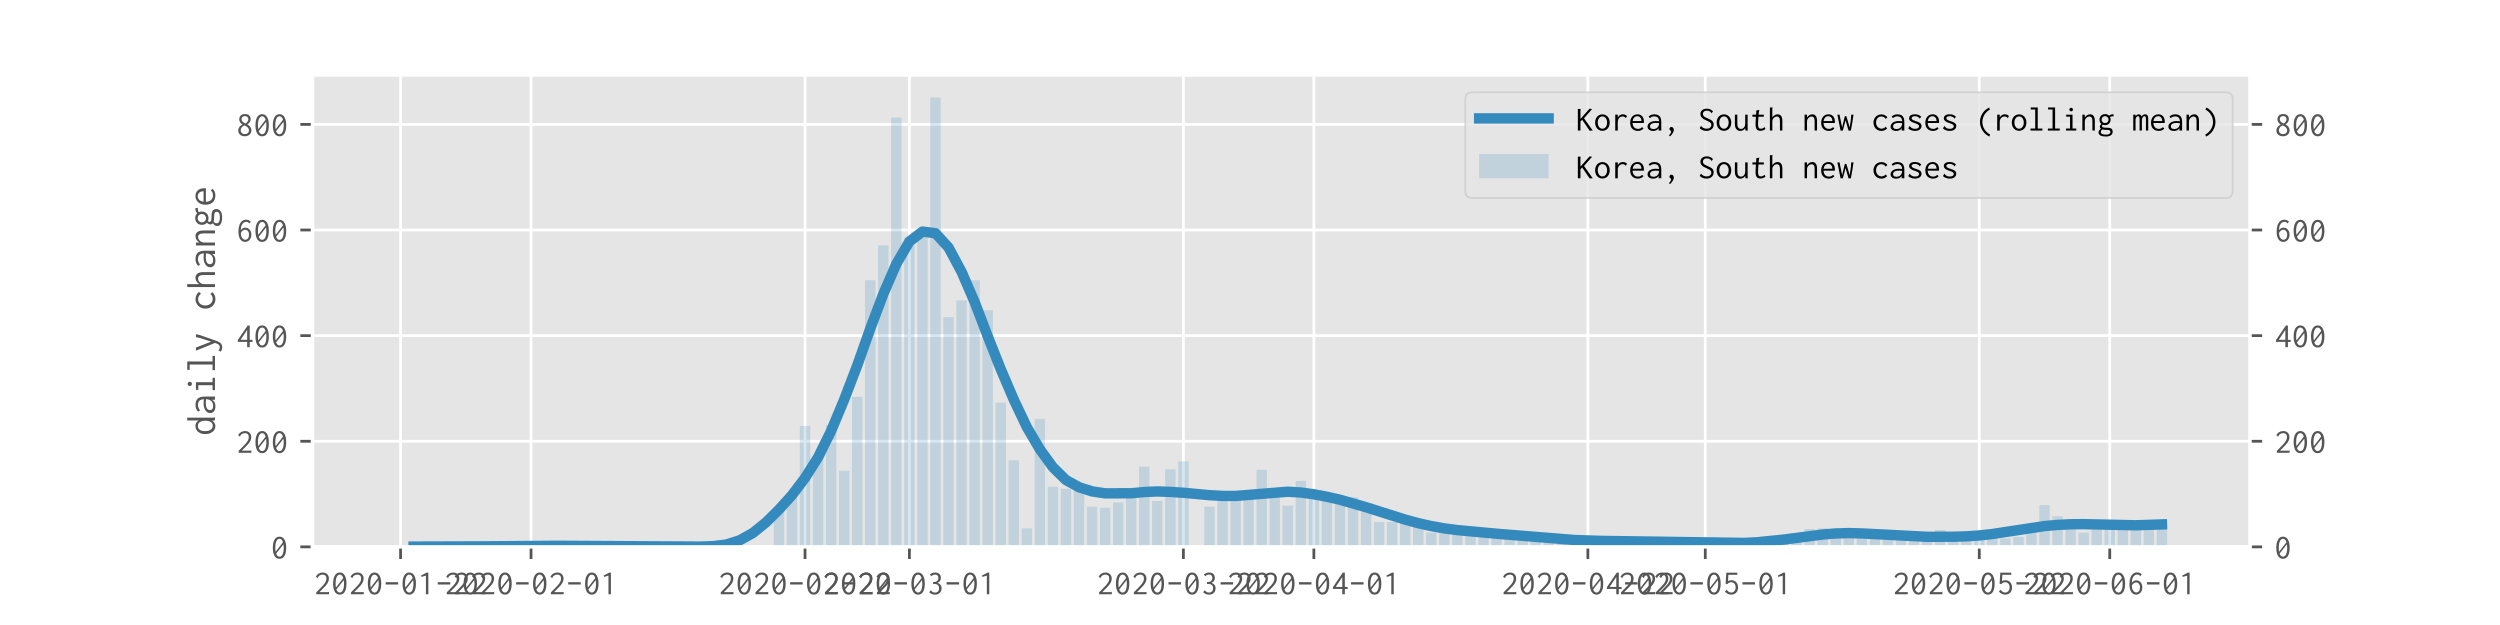 <?xml version="1.0" encoding="utf-8" standalone="no"?>
<!DOCTYPE svg PUBLIC "-//W3C//DTD SVG 1.1//EN"
  "http://www.w3.org/Graphics/SVG/1.1/DTD/svg11.dtd">
<!-- Created with matplotlib (https://matplotlib.org/) -->
<svg height="180pt" version="1.1" viewBox="0 0 720 180" width="720pt" xmlns="http://www.w3.org/2000/svg" xmlns:xlink="http://www.w3.org/1999/xlink">
 <defs>
  <style type="text/css">
*{stroke-linecap:butt;stroke-linejoin:round;}
  </style>
 </defs>
 <g id="figure_1">
  <g id="patch_1">
   <path d="M 0 180 
L 720 180 
L 720 0 
L 0 0 
z
" style="fill:#ffffff;"/>
  </g>
  <g id="axes_1">
   <g id="patch_2">
    <path d="M 90 157.5 
L 648 157.5 
L 648 21.6 
L 90 21.6 
z
" style="fill:#e5e5e5;"/>
   </g>
   <g id="matplotlib.axis_1">
    <g id="xtick_1">
     <g id="line2d_1">
      <path clip-path="url(#pbb8dd83d38)" d="M 115.364 157.5 
L 115.364 21.6 
" style="fill:none;stroke:#ffffff;stroke-linecap:square;stroke-width:0.8;"/>
     </g>
     <g id="line2d_2">
      <defs>
       <path d="M 0 0 
L 0 3.5 
" id="m82ddb2deb7" style="stroke:#555555;stroke-width:0.8;"/>
      </defs>
      <g>
       <use style="fill:#555555;stroke:#555555;stroke-width:0.8;" x="115.364" xlink:href="#m82ddb2deb7" y="157.5"/>
      </g>
     </g>
     <g id="text_1">
      <!-- 2020-01-22 -->
      <defs>
       <path d="M 7.297 5.594 
L 15.406 13.797 
Q 23.5 21.906 27.547 26.5 
Q 31.594 31.094 34 35.641 
Q 36.406 40.203 36.406 45.094 
Q 36.406 51.203 33.5 53.891 
Q 30.594 56.594 25.797 56.594 
Q 21.5 56.594 17.844 54.688 
Q 14.203 52.797 13 50.5 
Q 12.406 49.406 11.797 48.25 
Q 11.203 47.094 11.203 46.906 
Q 11.203 46.797 11.297 46.797 
Q 11.406 46.797 11.703 46.938 
Q 12 47.094 12.094 46.703 
L 11.797 46.094 
L 10.906 46.594 
L 5.797 50.594 
Q 8.797 56.406 14 59.547 
Q 19.203 62.703 25.703 62.703 
Q 33.703 62.703 38.641 57.891 
Q 43.594 53.094 43.594 44.906 
Q 43.594 39.5 41 34.391 
Q 38.406 29.297 34.344 24.688 
Q 30.297 20.094 23.094 13 
L 16.297 6.094 
L 39.5 6.094 
Q 41.094 6.094 41.844 6.297 
Q 42.594 6.5 43.203 7.094 
L 43.906 7.094 
L 43.906 0 
L 7.297 0 
z
" id="Inconsolata-Regular-50"/>
       <path d="M 25 62.703 
Q 34.203 62.703 39.25 54.203 
Q 44.297 45.703 44.297 30.797 
Q 44.297 15.5 39.297 7.203 
Q 34.297 -1.094 25 -1.094 
Q 15.703 -1.094 10.703 7.203 
Q 5.703 15.5 5.703 30.797 
Q 5.703 45.703 10.75 54.203 
Q 15.797 62.703 25 62.703 
z
M 25 56.594 
Q 19.297 56.594 16.094 49.641 
Q 12.906 42.703 12.906 30.797 
Q 12.906 24.297 13.797 19.297 
L 35 46.703 
Q 33.5 51.5 30.953 54.047 
Q 28.406 56.594 25 56.594 
z
M 25 5 
Q 30.703 5 33.891 11.703 
Q 37.094 18.406 37.094 30.797 
Q 37.094 36.594 36.406 40.797 
L 15.203 13.797 
Q 18.406 5 25 5 
z
" id="Inconsolata-Regular-48"/>
       <path d="M 7.094 28.094 
L 7.094 34.797 
L 43.094 34.797 
L 43.094 28.094 
z
" id="Inconsolata-Regular-45"/>
       <path d="M 23 0 
L 23 53.703 
L 10.406 50 
L 8.797 53.906 
L 25.094 62.406 
L 30 62.406 
L 30 0 
z
" id="Inconsolata-Regular-49"/>
      </defs>
      <g style="fill:#555555;" transform="translate(90.364 171.15)scale(0.1 -0.1)">
       <use xlink:href="#Inconsolata-Regular-50"/>
       <use x="50" xlink:href="#Inconsolata-Regular-48"/>
       <use x="100" xlink:href="#Inconsolata-Regular-50"/>
       <use x="150" xlink:href="#Inconsolata-Regular-48"/>
       <use x="200" xlink:href="#Inconsolata-Regular-45"/>
       <use x="250" xlink:href="#Inconsolata-Regular-48"/>
       <use x="300" xlink:href="#Inconsolata-Regular-49"/>
       <use x="350" xlink:href="#Inconsolata-Regular-45"/>
       <use x="400" xlink:href="#Inconsolata-Regular-50"/>
       <use x="450" xlink:href="#Inconsolata-Regular-50"/>
      </g>
     </g>
    </g>
    <g id="xtick_2">
     <g id="line2d_3">
      <path clip-path="url(#pbb8dd83d38)" d="M 152.939 157.5 
L 152.939 21.6 
" style="fill:none;stroke:#ffffff;stroke-linecap:square;stroke-width:0.8;"/>
     </g>
     <g id="line2d_4">
      <g>
       <use style="fill:#555555;stroke:#555555;stroke-width:0.8;" x="152.939" xlink:href="#m82ddb2deb7" y="157.5"/>
      </g>
     </g>
     <g id="text_2">
      <!-- 2020-02-01 -->
      <g style="fill:#555555;" transform="translate(127.939 171.15)scale(0.1 -0.1)">
       <use xlink:href="#Inconsolata-Regular-50"/>
       <use x="50" xlink:href="#Inconsolata-Regular-48"/>
       <use x="100" xlink:href="#Inconsolata-Regular-50"/>
       <use x="150" xlink:href="#Inconsolata-Regular-48"/>
       <use x="200" xlink:href="#Inconsolata-Regular-45"/>
       <use x="250" xlink:href="#Inconsolata-Regular-48"/>
       <use x="300" xlink:href="#Inconsolata-Regular-50"/>
       <use x="350" xlink:href="#Inconsolata-Regular-45"/>
       <use x="400" xlink:href="#Inconsolata-Regular-48"/>
       <use x="450" xlink:href="#Inconsolata-Regular-49"/>
      </g>
     </g>
    </g>
    <g id="xtick_3">
     <g id="line2d_5">
      <path clip-path="url(#pbb8dd83d38)" d="M 231.848 157.5 
L 231.848 21.6 
" style="fill:none;stroke:#ffffff;stroke-linecap:square;stroke-width:0.8;"/>
     </g>
     <g id="line2d_6">
      <g>
       <use style="fill:#555555;stroke:#555555;stroke-width:0.8;" x="231.848" xlink:href="#m82ddb2deb7" y="157.5"/>
      </g>
     </g>
     <g id="text_3">
      <!-- 2020-02-22 -->
      <g style="fill:#555555;" transform="translate(206.848 171.15)scale(0.1 -0.1)">
       <use xlink:href="#Inconsolata-Regular-50"/>
       <use x="50" xlink:href="#Inconsolata-Regular-48"/>
       <use x="100" xlink:href="#Inconsolata-Regular-50"/>
       <use x="150" xlink:href="#Inconsolata-Regular-48"/>
       <use x="200" xlink:href="#Inconsolata-Regular-45"/>
       <use x="250" xlink:href="#Inconsolata-Regular-48"/>
       <use x="300" xlink:href="#Inconsolata-Regular-50"/>
       <use x="350" xlink:href="#Inconsolata-Regular-45"/>
       <use x="400" xlink:href="#Inconsolata-Regular-50"/>
       <use x="450" xlink:href="#Inconsolata-Regular-50"/>
      </g>
     </g>
    </g>
    <g id="xtick_4">
     <g id="line2d_7">
      <path clip-path="url(#pbb8dd83d38)" d="M 261.909 157.5 
L 261.909 21.6 
" style="fill:none;stroke:#ffffff;stroke-linecap:square;stroke-width:0.8;"/>
     </g>
     <g id="line2d_8">
      <g>
       <use style="fill:#555555;stroke:#555555;stroke-width:0.8;" x="261.909" xlink:href="#m82ddb2deb7" y="157.5"/>
      </g>
     </g>
     <g id="text_4">
      <!-- 2020-03-01 -->
      <defs>
       <path d="M 30.797 33 
Q 36.297 31.203 39.5 27.203 
Q 42.703 23.203 42.703 17.094 
Q 42.703 12.094 40.5 7.938 
Q 38.297 3.797 34.094 1.344 
Q 29.906 -1.094 24 -1.094 
Q 19 -1.094 14.547 0.703 
Q 10.094 2.5 6.906 6 
L 11.5 11.5 
L 11.594 11.594 
L 11.703 11.5 
Q 14.203 8.297 16.844 6.594 
Q 19.5 4.906 23.703 4.906 
Q 29.5 4.906 32.5 8.297 
Q 35.5 11.703 35.5 17.406 
Q 35.5 23.594 31.75 26.688 
Q 28 29.797 21.203 29.797 
Q 20.203 29.797 18 29.594 
L 18 35.203 
Q 26.906 35.203 30.156 38.5 
Q 33.406 41.797 33.406 47.5 
Q 33.406 51.703 30.953 54.203 
Q 28.5 56.703 24.5 56.703 
Q 18 56.703 13.094 52.094 
L 8.906 56.297 
Q 15 62.703 24.406 62.703 
Q 31.906 62.703 36.25 58.453 
Q 40.594 54.203 40.594 47.203 
Q 40.594 42.094 38.094 38.297 
Q 35.594 34.5 30.797 33 
z
M 12.703 11.797 
Q 12.703 11.5 12.391 11.547 
Q 12.094 11.594 11.797 11.797 
L 12.203 12.297 
L 12.703 11.797 
z
M 11.594 11.594 
Q 11.203 12.297 11.453 12.094 
Q 11.703 11.906 11.797 11.797 
L 11.594 11.594 
z
" id="Inconsolata-Regular-51"/>
      </defs>
      <g style="fill:#555555;" transform="translate(236.909 171.15)scale(0.1 -0.1)">
       <use xlink:href="#Inconsolata-Regular-50"/>
       <use x="50" xlink:href="#Inconsolata-Regular-48"/>
       <use x="100" xlink:href="#Inconsolata-Regular-50"/>
       <use x="150" xlink:href="#Inconsolata-Regular-48"/>
       <use x="200" xlink:href="#Inconsolata-Regular-45"/>
       <use x="250" xlink:href="#Inconsolata-Regular-48"/>
       <use x="300" xlink:href="#Inconsolata-Regular-51"/>
       <use x="350" xlink:href="#Inconsolata-Regular-45"/>
       <use x="400" xlink:href="#Inconsolata-Regular-48"/>
       <use x="450" xlink:href="#Inconsolata-Regular-49"/>
      </g>
     </g>
    </g>
    <g id="xtick_5">
     <g id="line2d_9">
      <path clip-path="url(#pbb8dd83d38)" d="M 340.818 157.5 
L 340.818 21.6 
" style="fill:none;stroke:#ffffff;stroke-linecap:square;stroke-width:0.8;"/>
     </g>
     <g id="line2d_10">
      <g>
       <use style="fill:#555555;stroke:#555555;stroke-width:0.8;" x="340.818" xlink:href="#m82ddb2deb7" y="157.5"/>
      </g>
     </g>
     <g id="text_5">
      <!-- 2020-03-22 -->
      <g style="fill:#555555;" transform="translate(315.818 171.15)scale(0.1 -0.1)">
       <use xlink:href="#Inconsolata-Regular-50"/>
       <use x="50" xlink:href="#Inconsolata-Regular-48"/>
       <use x="100" xlink:href="#Inconsolata-Regular-50"/>
       <use x="150" xlink:href="#Inconsolata-Regular-48"/>
       <use x="200" xlink:href="#Inconsolata-Regular-45"/>
       <use x="250" xlink:href="#Inconsolata-Regular-48"/>
       <use x="300" xlink:href="#Inconsolata-Regular-51"/>
       <use x="350" xlink:href="#Inconsolata-Regular-45"/>
       <use x="400" xlink:href="#Inconsolata-Regular-50"/>
       <use x="450" xlink:href="#Inconsolata-Regular-50"/>
      </g>
     </g>
    </g>
    <g id="xtick_6">
     <g id="line2d_11">
      <path clip-path="url(#pbb8dd83d38)" d="M 378.394 157.5 
L 378.394 21.6 
" style="fill:none;stroke:#ffffff;stroke-linecap:square;stroke-width:0.8;"/>
     </g>
     <g id="line2d_12">
      <g>
       <use style="fill:#555555;stroke:#555555;stroke-width:0.8;" x="378.394" xlink:href="#m82ddb2deb7" y="157.5"/>
      </g>
     </g>
     <g id="text_6">
      <!-- 2020-04-01 -->
      <defs>
       <path d="M 31.797 0 
L 31.797 15.297 
L 4.797 15.297 
L 4.797 20.406 
L 33.297 62.406 
L 39.203 62.406 
L 39.203 21.094 
L 47.203 21.094 
L 47.203 15.203 
L 39.203 15.203 
L 39.203 0 
z
M 12.906 21.203 
L 31.797 21.203 
L 31.797 49.797 
z
" id="Inconsolata-Regular-52"/>
      </defs>
      <g style="fill:#555555;" transform="translate(353.394 171.15)scale(0.1 -0.1)">
       <use xlink:href="#Inconsolata-Regular-50"/>
       <use x="50" xlink:href="#Inconsolata-Regular-48"/>
       <use x="100" xlink:href="#Inconsolata-Regular-50"/>
       <use x="150" xlink:href="#Inconsolata-Regular-48"/>
       <use x="200" xlink:href="#Inconsolata-Regular-45"/>
       <use x="250" xlink:href="#Inconsolata-Regular-48"/>
       <use x="300" xlink:href="#Inconsolata-Regular-52"/>
       <use x="350" xlink:href="#Inconsolata-Regular-45"/>
       <use x="400" xlink:href="#Inconsolata-Regular-48"/>
       <use x="450" xlink:href="#Inconsolata-Regular-49"/>
      </g>
     </g>
    </g>
    <g id="xtick_7">
     <g id="line2d_13">
      <path clip-path="url(#pbb8dd83d38)" d="M 457.303 157.5 
L 457.303 21.6 
" style="fill:none;stroke:#ffffff;stroke-linecap:square;stroke-width:0.8;"/>
     </g>
     <g id="line2d_14">
      <g>
       <use style="fill:#555555;stroke:#555555;stroke-width:0.8;" x="457.303" xlink:href="#m82ddb2deb7" y="157.5"/>
      </g>
     </g>
     <g id="text_7">
      <!-- 2020-04-22 -->
      <g style="fill:#555555;" transform="translate(432.303 171.15)scale(0.1 -0.1)">
       <use xlink:href="#Inconsolata-Regular-50"/>
       <use x="50" xlink:href="#Inconsolata-Regular-48"/>
       <use x="100" xlink:href="#Inconsolata-Regular-50"/>
       <use x="150" xlink:href="#Inconsolata-Regular-48"/>
       <use x="200" xlink:href="#Inconsolata-Regular-45"/>
       <use x="250" xlink:href="#Inconsolata-Regular-48"/>
       <use x="300" xlink:href="#Inconsolata-Regular-52"/>
       <use x="350" xlink:href="#Inconsolata-Regular-45"/>
       <use x="400" xlink:href="#Inconsolata-Regular-50"/>
       <use x="450" xlink:href="#Inconsolata-Regular-50"/>
      </g>
     </g>
    </g>
    <g id="xtick_8">
     <g id="line2d_15">
      <path clip-path="url(#pbb8dd83d38)" d="M 491.121 157.5 
L 491.121 21.6 
" style="fill:none;stroke:#ffffff;stroke-linecap:square;stroke-width:0.8;"/>
     </g>
     <g id="line2d_16">
      <g>
       <use style="fill:#555555;stroke:#555555;stroke-width:0.8;" x="491.121" xlink:href="#m82ddb2deb7" y="157.5"/>
      </g>
     </g>
     <g id="text_8">
      <!-- 2020-05-01 -->
      <defs>
       <path d="M 25.703 40.5 
Q 31.094 40.5 35.344 37.953 
Q 39.594 35.406 42.047 30.656 
Q 44.5 25.906 44.5 19.594 
Q 44.5 13.297 41.953 8.594 
Q 39.406 3.906 34.953 1.406 
Q 30.5 -1.094 24.906 -1.094 
Q 19.203 -1.094 14.344 1.406 
Q 9.5 3.906 6.406 8.5 
L 12 12.703 
L 12.094 12.797 
Q 12.203 12.797 12.203 12.75 
Q 12.203 12.703 12.203 12.703 
Q 14.797 8.703 17.688 6.844 
Q 20.594 5 25.297 5 
Q 28.5 5 31.297 6.844 
Q 34.094 8.703 35.75 12.047 
Q 37.406 15.406 37.406 19.906 
Q 37.406 26.703 33.75 30.703 
Q 30.094 34.703 24.594 34.703 
Q 21.406 34.703 18.297 33.141 
Q 15.203 31.594 12.906 28.797 
L 8.5 30.594 
L 10.594 62.297 
L 42.203 62.297 
L 42.203 56 
L 16.5 56 
L 15.5 38.094 
Q 20.406 40.5 25.703 40.5 
z
M 12.094 12.797 
Q 11.594 13.594 12.297 12.906 
L 12.094 12.797 
z
M 13.203 12.797 
Q 13.203 12.203 12.297 12.906 
L 12.797 13.297 
L 13.203 12.797 
z
" id="Inconsolata-Regular-53"/>
      </defs>
      <g style="fill:#555555;" transform="translate(466.121 171.15)scale(0.1 -0.1)">
       <use xlink:href="#Inconsolata-Regular-50"/>
       <use x="50" xlink:href="#Inconsolata-Regular-48"/>
       <use x="100" xlink:href="#Inconsolata-Regular-50"/>
       <use x="150" xlink:href="#Inconsolata-Regular-48"/>
       <use x="200" xlink:href="#Inconsolata-Regular-45"/>
       <use x="250" xlink:href="#Inconsolata-Regular-48"/>
       <use x="300" xlink:href="#Inconsolata-Regular-53"/>
       <use x="350" xlink:href="#Inconsolata-Regular-45"/>
       <use x="400" xlink:href="#Inconsolata-Regular-48"/>
       <use x="450" xlink:href="#Inconsolata-Regular-49"/>
      </g>
     </g>
    </g>
    <g id="xtick_9">
     <g id="line2d_17">
      <path clip-path="url(#pbb8dd83d38)" d="M 570.03 157.5 
L 570.03 21.6 
" style="fill:none;stroke:#ffffff;stroke-linecap:square;stroke-width:0.8;"/>
     </g>
     <g id="line2d_18">
      <g>
       <use style="fill:#555555;stroke:#555555;stroke-width:0.8;" x="570.03" xlink:href="#m82ddb2deb7" y="157.5"/>
      </g>
     </g>
     <g id="text_9">
      <!-- 2020-05-22 -->
      <g style="fill:#555555;" transform="translate(545.03 171.15)scale(0.1 -0.1)">
       <use xlink:href="#Inconsolata-Regular-50"/>
       <use x="50" xlink:href="#Inconsolata-Regular-48"/>
       <use x="100" xlink:href="#Inconsolata-Regular-50"/>
       <use x="150" xlink:href="#Inconsolata-Regular-48"/>
       <use x="200" xlink:href="#Inconsolata-Regular-45"/>
       <use x="250" xlink:href="#Inconsolata-Regular-48"/>
       <use x="300" xlink:href="#Inconsolata-Regular-53"/>
       <use x="350" xlink:href="#Inconsolata-Regular-45"/>
       <use x="400" xlink:href="#Inconsolata-Regular-50"/>
       <use x="450" xlink:href="#Inconsolata-Regular-50"/>
      </g>
     </g>
    </g>
    <g id="xtick_10">
     <g id="line2d_19">
      <path clip-path="url(#pbb8dd83d38)" d="M 607.606 157.5 
L 607.606 21.6 
" style="fill:none;stroke:#ffffff;stroke-linecap:square;stroke-width:0.8;"/>
     </g>
     <g id="line2d_20">
      <g>
       <use style="fill:#555555;stroke:#555555;stroke-width:0.8;" x="607.606" xlink:href="#m82ddb2deb7" y="157.5"/>
      </g>
     </g>
     <g id="text_10">
      <!-- 2020-06-01 -->
      <defs>
       <path d="M 26.797 40.203 
Q 31.5 40.203 35.391 37.641 
Q 39.297 35.094 41.594 30.438 
Q 43.906 25.797 43.906 19.797 
Q 43.906 13.703 41.547 9 
Q 39.203 4.297 35.094 1.641 
Q 31 -1 26.094 -1 
Q 16.906 -1 11.797 6.844 
Q 6.703 14.703 6.703 28.406 
Q 6.703 39.406 9.391 47.203 
Q 12.094 55 17.047 59 
Q 22 63 28.703 63 
Q 36.5 63 42.406 57.297 
L 38 52.297 
L 37.906 52.203 
Q 35.797 54.797 33.844 55.797 
Q 31.906 56.797 28.906 56.797 
Q 25.594 56.797 22.188 54.75 
Q 18.797 52.703 16.25 47.344 
Q 13.703 42 13.594 32.703 
Q 15.703 36.203 19.25 38.203 
Q 22.797 40.203 26.797 40.203 
z
M 36.797 52 
Q 36.797 52.594 37.703 51.906 
L 37.297 51.5 
L 36.797 52 
z
M 37.906 52.203 
Q 38.5 51.406 38.141 51.656 
Q 37.797 51.906 37.703 51.906 
L 37.906 52.203 
z
M 26.406 5.203 
Q 30.906 5.203 34 9.047 
Q 37.094 12.906 37.094 19.703 
Q 37.094 24.406 35.5 27.656 
Q 33.906 30.906 31.406 32.5 
Q 28.906 34.094 26.203 34.094 
Q 22.703 34.094 19.391 31.75 
Q 16.094 29.406 14 25.703 
Q 13.797 24.094 13.797 23.094 
Q 13.797 18.703 15.344 14.594 
Q 16.906 10.5 19.797 7.844 
Q 22.703 5.203 26.406 5.203 
z
" id="Inconsolata-Regular-54"/>
      </defs>
      <g style="fill:#555555;" transform="translate(582.606 171.15)scale(0.1 -0.1)">
       <use xlink:href="#Inconsolata-Regular-50"/>
       <use x="50" xlink:href="#Inconsolata-Regular-48"/>
       <use x="100" xlink:href="#Inconsolata-Regular-50"/>
       <use x="150" xlink:href="#Inconsolata-Regular-48"/>
       <use x="200" xlink:href="#Inconsolata-Regular-45"/>
       <use x="250" xlink:href="#Inconsolata-Regular-48"/>
       <use x="300" xlink:href="#Inconsolata-Regular-54"/>
       <use x="350" xlink:href="#Inconsolata-Regular-45"/>
       <use x="400" xlink:href="#Inconsolata-Regular-48"/>
       <use x="450" xlink:href="#Inconsolata-Regular-49"/>
      </g>
     </g>
    </g>
   </g>
   <g id="matplotlib.axis_2">
    <g id="ytick_1">
     <g id="line2d_21">
      <path clip-path="url(#pbb8dd83d38)" d="M 90 157.5 
L 648 157.5 
" style="fill:none;stroke:#ffffff;stroke-linecap:square;stroke-width:0.8;"/>
     </g>
     <g id="line2d_22">
      <defs>
       <path d="M 0 0 
L -3.5 0 
" id="mfadc383a5d" style="stroke:#555555;stroke-width:0.8;"/>
      </defs>
      <g>
       <use style="fill:#555555;stroke:#555555;stroke-width:0.8;" x="90" xlink:href="#mfadc383a5d" y="157.5"/>
      </g>
     </g>
     <g id="line2d_23">
      <defs>
       <path d="M 0 0 
L 3.5 0 
" id="mefff801337" style="stroke:#555555;stroke-width:0.8;"/>
      </defs>
      <g>
       <use style="fill:#555555;stroke:#555555;stroke-width:0.8;" x="648" xlink:href="#mefff801337" y="157.5"/>
      </g>
     </g>
     <g id="text_11">
      <!-- 0 -->
      <g style="fill:#555555;" transform="translate(78 160.825)scale(0.1 -0.1)">
       <use xlink:href="#Inconsolata-Regular-48"/>
      </g>
     </g>
     <g id="text_12">
      <!-- 0 -->
      <g style="fill:#555555;" transform="translate(655 160.825)scale(0.1 -0.1)">
       <use xlink:href="#Inconsolata-Regular-48"/>
      </g>
     </g>
    </g>
    <g id="ytick_2">
     <g id="line2d_24">
      <path clip-path="url(#pbb8dd83d38)" d="M 90 127.082 
L 648 127.082 
" style="fill:none;stroke:#ffffff;stroke-linecap:square;stroke-width:0.8;"/>
     </g>
     <g id="line2d_25">
      <g>
       <use style="fill:#555555;stroke:#555555;stroke-width:0.8;" x="90" xlink:href="#mfadc383a5d" y="127.082"/>
      </g>
     </g>
     <g id="line2d_26">
      <g>
       <use style="fill:#555555;stroke:#555555;stroke-width:0.8;" x="648" xlink:href="#mefff801337" y="127.082"/>
      </g>
     </g>
     <g id="text_13">
      <!-- 200 -->
      <g style="fill:#555555;" transform="translate(68 130.407)scale(0.1 -0.1)">
       <use xlink:href="#Inconsolata-Regular-50"/>
       <use x="50" xlink:href="#Inconsolata-Regular-48"/>
       <use x="100" xlink:href="#Inconsolata-Regular-48"/>
      </g>
     </g>
     <g id="text_14">
      <!-- 200 -->
      <g style="fill:#555555;" transform="translate(655 130.407)scale(0.1 -0.1)">
       <use xlink:href="#Inconsolata-Regular-50"/>
       <use x="50" xlink:href="#Inconsolata-Regular-48"/>
       <use x="100" xlink:href="#Inconsolata-Regular-48"/>
      </g>
     </g>
    </g>
    <g id="ytick_3">
     <g id="line2d_27">
      <path clip-path="url(#pbb8dd83d38)" d="M 90 96.664 
L 648 96.664 
" style="fill:none;stroke:#ffffff;stroke-linecap:square;stroke-width:0.8;"/>
     </g>
     <g id="line2d_28">
      <g>
       <use style="fill:#555555;stroke:#555555;stroke-width:0.8;" x="90" xlink:href="#mfadc383a5d" y="96.664"/>
      </g>
     </g>
     <g id="line2d_29">
      <g>
       <use style="fill:#555555;stroke:#555555;stroke-width:0.8;" x="648" xlink:href="#mefff801337" y="96.664"/>
      </g>
     </g>
     <g id="text_15">
      <!-- 400 -->
      <g style="fill:#555555;" transform="translate(68 99.989)scale(0.1 -0.1)">
       <use xlink:href="#Inconsolata-Regular-52"/>
       <use x="50" xlink:href="#Inconsolata-Regular-48"/>
       <use x="100" xlink:href="#Inconsolata-Regular-48"/>
      </g>
     </g>
     <g id="text_16">
      <!-- 400 -->
      <g style="fill:#555555;" transform="translate(655 99.989)scale(0.1 -0.1)">
       <use xlink:href="#Inconsolata-Regular-52"/>
       <use x="50" xlink:href="#Inconsolata-Regular-48"/>
       <use x="100" xlink:href="#Inconsolata-Regular-48"/>
      </g>
     </g>
    </g>
    <g id="ytick_4">
     <g id="line2d_30">
      <path clip-path="url(#pbb8dd83d38)" d="M 90 66.246 
L 648 66.246 
" style="fill:none;stroke:#ffffff;stroke-linecap:square;stroke-width:0.8;"/>
     </g>
     <g id="line2d_31">
      <g>
       <use style="fill:#555555;stroke:#555555;stroke-width:0.8;" x="90" xlink:href="#mfadc383a5d" y="66.246"/>
      </g>
     </g>
     <g id="line2d_32">
      <g>
       <use style="fill:#555555;stroke:#555555;stroke-width:0.8;" x="648" xlink:href="#mefff801337" y="66.246"/>
      </g>
     </g>
     <g id="text_17">
      <!-- 600 -->
      <g style="fill:#555555;" transform="translate(68 69.571)scale(0.1 -0.1)">
       <use xlink:href="#Inconsolata-Regular-54"/>
       <use x="50" xlink:href="#Inconsolata-Regular-48"/>
       <use x="100" xlink:href="#Inconsolata-Regular-48"/>
      </g>
     </g>
     <g id="text_18">
      <!-- 600 -->
      <g style="fill:#555555;" transform="translate(655 69.571)scale(0.1 -0.1)">
       <use xlink:href="#Inconsolata-Regular-54"/>
       <use x="50" xlink:href="#Inconsolata-Regular-48"/>
       <use x="100" xlink:href="#Inconsolata-Regular-48"/>
      </g>
     </g>
    </g>
    <g id="ytick_5">
     <g id="line2d_33">
      <path clip-path="url(#pbb8dd83d38)" d="M 90 35.828 
L 648 35.828 
" style="fill:none;stroke:#ffffff;stroke-linecap:square;stroke-width:0.8;"/>
     </g>
     <g id="line2d_34">
      <g>
       <use style="fill:#555555;stroke:#555555;stroke-width:0.8;" x="90" xlink:href="#mfadc383a5d" y="35.828"/>
      </g>
     </g>
     <g id="line2d_35">
      <g>
       <use style="fill:#555555;stroke:#555555;stroke-width:0.8;" x="648" xlink:href="#mefff801337" y="35.828"/>
      </g>
     </g>
     <g id="text_19">
      <!-- 800 -->
      <defs>
       <path d="M 25 -1 
Q 19.297 -1 14.938 1.203 
Q 10.594 3.406 8.297 7.203 
Q 6 11 6 15.703 
Q 6 21.094 9.391 25.797 
Q 12.797 30.5 18.5 33.094 
Q 14.203 35.297 11.594 39.25 
Q 9 43.203 9 47.703 
Q 9 54.406 13.297 58.75 
Q 17.594 63.094 25.5 63.094 
Q 33.703 63.094 37.844 58.938 
Q 42 54.797 42 48.297 
Q 42 43.797 39.297 39.75 
Q 36.594 35.703 32.094 33.297 
Q 37.5 30.797 40.797 26.141 
Q 44.094 21.5 44.094 16.094 
Q 44.094 11.297 41.75 7.391 
Q 39.406 3.5 35.047 1.25 
Q 30.703 -1 25 -1 
z
M 26.703 35.797 
Q 30.406 37.906 32.797 41.25 
Q 35.203 44.594 35.203 48.094 
Q 35.203 51.906 32.594 54.547 
Q 30 57.203 25.297 57.203 
Q 20.594 57.203 18.141 54.641 
Q 15.703 52.094 15.703 48.406 
Q 15.703 44.203 18.391 41.5 
Q 21.094 38.797 26.703 35.797 
z
M 25.203 5.297 
Q 30.797 5.297 33.891 8.344 
Q 37 11.406 37 16.094 
Q 37 20.703 33.391 24.547 
Q 29.797 28.406 23.703 30.297 
Q 19.094 28.406 16.141 24.594 
Q 13.203 20.797 13.203 16.406 
Q 13.203 11.703 16.453 8.5 
Q 19.703 5.297 25.203 5.297 
z
" id="Inconsolata-Regular-56"/>
      </defs>
      <g style="fill:#555555;" transform="translate(68 39.153)scale(0.1 -0.1)">
       <use xlink:href="#Inconsolata-Regular-56"/>
       <use x="50" xlink:href="#Inconsolata-Regular-48"/>
       <use x="100" xlink:href="#Inconsolata-Regular-48"/>
      </g>
     </g>
     <g id="text_20">
      <!-- 800 -->
      <g style="fill:#555555;" transform="translate(655 39.153)scale(0.1 -0.1)">
       <use xlink:href="#Inconsolata-Regular-56"/>
       <use x="50" xlink:href="#Inconsolata-Regular-48"/>
       <use x="100" xlink:href="#Inconsolata-Regular-48"/>
      </g>
     </g>
    </g>
    <g id="text_21">
     <!-- daily change -->
     <defs>
      <path d="M 23.406 -1 
Q 18.5 -1 14.203 1.75 
Q 9.906 4.5 7.203 10 
Q 4.5 15.5 4.5 23.297 
Q 4.5 31.203 7.297 36.5 
Q 10.094 41.797 14.5 44.344 
Q 18.906 46.906 23.797 46.906 
Q 28.406 46.906 31.844 44.797 
Q 35.297 42.703 37.094 39 
L 37.094 66.5 
L 44.703 66.5 
L 44.703 65.797 
Q 44.094 65.203 43.938 64.5 
Q 43.797 63.797 43.797 62.094 
L 43.906 7.094 
Q 43.906 4.703 44.047 3.141 
Q 44.203 1.594 44.906 0 
L 37.797 0 
Q 37.094 1.594 36.938 3.141 
Q 36.797 4.703 36.797 7.094 
Q 34.594 3.297 31.141 1.141 
Q 27.703 -1 23.406 -1 
z
M 24.5 5.297 
Q 30.703 5.297 33.594 10.188 
Q 36.5 15.094 36.5 23.094 
Q 36.5 31.203 33.344 36.094 
Q 30.203 41 23.906 41 
Q 17.906 41 14.703 36.547 
Q 11.5 32.094 11.5 24.406 
Q 11.5 15.594 14.844 10.438 
Q 18.203 5.297 24.5 5.297 
z
" id="Inconsolata-Regular-100"/>
      <path d="M 24.406 46.703 
Q 34.203 46.703 39.344 41.594 
Q 44.5 36.5 44.5 24.297 
L 44.5 0 
L 36.703 0 
L 36.703 7 
Q 32.5 -1.094 21.094 -1.094 
Q 13.5 -1.094 9.203 2.344 
Q 4.906 5.797 4.906 11.5 
Q 4.906 16.297 8 19.891 
Q 11.094 23.5 16.344 25.453 
Q 21.594 27.406 27.906 27.406 
Q 33.594 27.406 38.203 26.797 
Q 37.594 34.5 34.141 37.641 
Q 30.703 40.797 23.906 40.797 
Q 20.5 40.797 17.344 39.5 
Q 14.203 38.203 11.594 35.703 
L 8.094 40.297 
Q 14.5 46.703 24.406 46.703 
z
M 21.797 4.406 
Q 29.203 4.406 33.5 8.75 
Q 37.797 13.094 38.203 21.297 
Q 33.703 22 28.5 22 
Q 20.906 22 16.5 19.5 
Q 12.094 17 12.094 11.906 
Q 12.094 4.406 21.797 4.406 
z
" id="Inconsolata-Regular-97"/>
      <path d="M 10 0 
L 10 5.797 
L 21.703 5.797 
L 21.703 39.906 
L 10.594 39.906 
L 10.594 45.703 
L 28.906 45.703 
L 28.906 5.797 
L 39.594 5.797 
L 39.594 0 
z
M 24.906 55.297 
Q 22.797 55.297 21.297 56.797 
Q 19.797 58.297 19.797 60.406 
Q 19.797 62.594 21.25 64.094 
Q 22.703 65.594 24.906 65.594 
Q 27 65.594 28.547 64.047 
Q 30.094 62.5 30.094 60.406 
Q 30.094 58.297 28.547 56.797 
Q 27 55.297 24.906 55.297 
z
" id="Inconsolata-Regular-105"/>
      <path d="M 7.906 0 
L 7.906 5.797 
L 21.406 5.797 
L 21.406 60.703 
L 8.5 60.703 
L 8.5 66.5 
L 28.703 66.5 
L 28.703 5.797 
L 42.094 5.797 
L 42.094 0 
z
" id="Inconsolata-Regular-108"/>
      <path d="M 44.297 45.703 
Q 43.703 41.594 42.453 37.594 
Q 41.203 33.594 38.906 27 
L 27.5 -5.203 
Q 25.203 -11.594 21.5 -14.5 
Q 17.797 -17.406 12.703 -17.406 
Q 6.297 -17.406 2.203 -13.5 
L 5.297 -8.594 
L 5.406 -8.5 
L 5.5 -8.594 
Q 7.094 -10.094 8.891 -10.797 
Q 10.703 -11.5 13.094 -11.5 
Q 16.797 -11.5 19 -8.891 
Q 21.203 -6.297 23.297 -0.297 
L 4.594 45.703 
L 12.094 45.703 
L 26.297 9.094 
L 32.297 27.5 
Q 34.5 34.406 35.547 38.047 
Q 36.594 41.703 37.094 45.703 
z
M 6.5 -8.203 
Q 6.5 -8.406 6.297 -8.406 
L 5.5 -8.203 
L 5.906 -7.703 
L 6.5 -8.094 
z
M 5.406 -8.5 
Q 4.906 -8 5.156 -8.094 
Q 5.406 -8.203 5.5 -8.203 
L 5.406 -8.5 
z
" id="Inconsolata-Regular-121"/>
      <path id="Inconsolata-Regular-32"/>
      <path d="M 28.906 5.406 
Q 35.797 5.406 40.797 11 
L 45 6.094 
Q 38.297 -1.094 28.5 -1.094 
Q 21.906 -1.094 16.703 2 
Q 11.5 5.094 8.547 10.547 
Q 5.594 16 5.594 22.797 
Q 5.594 29.594 8.547 35 
Q 11.5 40.406 16.703 43.5 
Q 21.906 46.594 28.406 46.594 
Q 33.906 46.594 38.406 44.344 
Q 42.906 42.094 45.703 38.094 
L 41.203 33.703 
L 41.094 33.594 
Q 38.203 37.406 35.141 38.953 
Q 32.094 40.5 27.594 40.5 
Q 23.703 40.5 20.344 38.344 
Q 17 36.203 15 32.297 
Q 13 28.406 13 23.297 
Q 13 18.203 15.047 14.094 
Q 17.094 10 20.75 7.703 
Q 24.406 5.406 28.906 5.406 
z
M 40 33.5 
Q 40 34.094 40.906 33.406 
L 40.5 33 
L 40 33.5 
z
M 41.094 33.594 
Q 41.594 32.906 41.344 33.094 
Q 41.094 33.297 40.906 33.406 
L 41.094 33.594 
z
" id="Inconsolata-Regular-99"/>
      <path d="M 7.297 66.5 
L 15.203 66.5 
L 15.203 65.797 
Q 14.594 65.203 14.438 64.5 
Q 14.297 63.797 14.297 62.094 
L 14.297 37.594 
Q 17 41.797 21.047 44.297 
Q 25.094 46.797 29.297 46.797 
Q 35.797 46.797 39.5 42.188 
Q 43.203 37.594 43.203 27.703 
L 43.203 0 
L 36.203 0 
L 36.203 27.5 
Q 36.203 34.297 33.891 37.391 
Q 31.594 40.5 27.797 40.5 
Q 24.594 40.5 21.5 38.75 
Q 18.406 37 16.344 33.75 
Q 14.297 30.5 14.297 26.297 
L 14.297 0 
L 7.297 0 
z
" id="Inconsolata-Regular-104"/>
      <path d="M 7.203 45.703 
L 14.203 45.703 
L 14.203 37.594 
Q 16.906 41.797 21 44.297 
Q 25.094 46.797 29.703 46.797 
Q 35.797 46.797 39.438 42.141 
Q 43.094 37.5 43.094 27.703 
L 43.094 0 
L 36.094 0 
L 36.094 27.5 
Q 36.094 34.297 33.797 37.391 
Q 31.5 40.5 27.703 40.5 
Q 24.594 40.5 21.438 38.703 
Q 18.297 36.906 16.25 33.656 
Q 14.203 30.406 14.203 26.297 
L 14.203 0 
L 7.203 0 
z
" id="Inconsolata-Regular-110"/>
      <path d="M 47.5 41 
Q 46.594 41.094 44.906 41.094 
Q 40.094 41.094 36.906 39 
Q 38.594 35.594 38.594 31.5 
Q 38.594 27 36.641 23.344 
Q 34.703 19.703 31.047 17.594 
Q 27.406 15.5 22.594 15.5 
Q 18.797 15.5 15.5 16.906 
Q 13.703 14.703 13.703 12.703 
Q 13.703 10.297 16.75 9.25 
Q 19.797 8.203 27.703 8.203 
Q 37.406 8.203 40.953 5.25 
Q 44.5 2.297 44.5 -3.406 
Q 44.5 -9.297 39.703 -13.25 
Q 34.906 -17.203 24.703 -17.203 
Q 14.906 -17.203 9.344 -14.203 
Q 3.797 -11.203 3.797 -5.406 
Q 3.797 -1.797 5.797 0.797 
Q 7.797 3.406 10.906 4.906 
Q 7.594 7.094 7.594 11 
Q 7.594 15 11.703 19.406 
Q 9.203 21.594 7.891 24.688 
Q 6.594 27.797 6.594 31.5 
Q 6.594 35.906 8.547 39.547 
Q 10.5 43.203 14.141 45.297 
Q 17.797 47.406 22.594 47.406 
Q 29.906 47.406 34.297 42.703 
Q 36.703 44.906 39.25 45.953 
Q 41.797 47 44.906 47 
L 46.594 46.906 
L 47.5 41 
z
M 22.594 21.5 
Q 26.906 21.5 29.75 24.391 
Q 32.594 27.297 32.594 31.5 
Q 32.594 35.703 29.75 38.594 
Q 26.906 41.5 22.594 41.5 
Q 18.297 41.5 15.438 38.594 
Q 12.594 35.703 12.594 31.5 
Q 12.594 27.297 15.438 24.391 
Q 18.297 21.5 22.594 21.5 
z
M 37.906 -4.5 
Q 37.906 -2.094 37.047 -0.75 
Q 36.203 0.594 33.703 1.25 
Q 31.203 1.906 26.203 1.906 
Q 19 1.906 14.703 3.203 
Q 12.297 1.594 11.344 -0.094 
Q 10.406 -1.797 10.406 -4.594 
Q 10.406 -8 14.203 -9.891 
Q 18 -11.797 24.797 -11.797 
Q 31.406 -11.797 34.656 -9.844 
Q 37.906 -7.906 37.906 -4.5 
z
" id="Inconsolata-Regular-103"/>
      <path d="M 27.203 -1 
Q 17 -1 10.953 5.203 
Q 4.906 11.406 4.906 22.703 
Q 4.906 30.203 7.703 35.641 
Q 10.5 41.094 15.25 43.938 
Q 20 46.797 25.906 46.797 
Q 34.203 46.797 39.344 41.297 
Q 44.5 35.797 44.5 25.094 
Q 44.5 24 44.297 21.797 
L 11.797 21.797 
Q 12.203 13.406 16.5 9.094 
Q 20.797 4.797 27.406 4.797 
Q 34.594 4.797 39.203 9.906 
L 43.203 6 
Q 37.406 -1 27.203 -1 
z
M 37.203 27.406 
Q 37.203 33.797 33.953 37.547 
Q 30.703 41.297 25.406 41.297 
Q 20.406 41.297 16.703 37.797 
Q 13 34.297 12.094 27.406 
z
" id="Inconsolata-Regular-101"/>
     </defs>
     <g style="fill:#555555;" transform="translate(61.911 125.55)rotate(-90)scale(0.12 -0.12)">
      <use xlink:href="#Inconsolata-Regular-100"/>
      <use x="50" xlink:href="#Inconsolata-Regular-97"/>
      <use x="100" xlink:href="#Inconsolata-Regular-105"/>
      <use x="150" xlink:href="#Inconsolata-Regular-108"/>
      <use x="200" xlink:href="#Inconsolata-Regular-121"/>
      <use x="250" xlink:href="#Inconsolata-Regular-32"/>
      <use x="300" xlink:href="#Inconsolata-Regular-99"/>
      <use x="350" xlink:href="#Inconsolata-Regular-104"/>
      <use x="400" xlink:href="#Inconsolata-Regular-97"/>
      <use x="450" xlink:href="#Inconsolata-Regular-110"/>
      <use x="500" xlink:href="#Inconsolata-Regular-103"/>
      <use x="550" xlink:href="#Inconsolata-Regular-101"/>
     </g>
    </g>
   </g>
   <g id="patch_3">
    <path clip-path="url(#pbb8dd83d38)" d="M 117.618 157.5 
L 120.624 157.5 
L 120.624 157.5 
L 117.618 157.5 
z
" style="fill:#348abd;opacity:0.2;"/>
   </g>
   <g id="patch_4">
    <path clip-path="url(#pbb8dd83d38)" d="M 121.376 157.5 
L 124.382 157.5 
L 124.382 157.348 
L 121.376 157.348 
z
" style="fill:#348abd;opacity:0.2;"/>
   </g>
   <g id="patch_5">
    <path clip-path="url(#pbb8dd83d38)" d="M 125.133 157.5 
L 128.139 157.5 
L 128.139 157.5 
L 125.133 157.5 
z
" style="fill:#348abd;opacity:0.2;"/>
   </g>
   <g id="patch_6">
    <path clip-path="url(#pbb8dd83d38)" d="M 128.891 157.5 
L 131.897 157.5 
L 131.897 157.348 
L 128.891 157.348 
z
" style="fill:#348abd;opacity:0.2;"/>
   </g>
   <g id="patch_7">
    <path clip-path="url(#pbb8dd83d38)" d="M 132.648 157.5 
L 135.655 157.5 
L 135.655 157.348 
L 132.648 157.348 
z
" style="fill:#348abd;opacity:0.2;"/>
   </g>
   <g id="patch_8">
    <path clip-path="url(#pbb8dd83d38)" d="M 136.406 157.5 
L 139.412 157.5 
L 139.412 157.5 
L 136.406 157.5 
z
" style="fill:#348abd;opacity:0.2;"/>
   </g>
   <g id="patch_9">
    <path clip-path="url(#pbb8dd83d38)" d="M 140.164 157.5 
L 143.17 157.5 
L 143.17 157.5 
L 140.164 157.5 
z
" style="fill:#348abd;opacity:0.2;"/>
   </g>
   <g id="patch_10">
    <path clip-path="url(#pbb8dd83d38)" d="M 143.921 157.5 
L 146.927 157.5 
L 146.927 157.5 
L 143.921 157.5 
z
" style="fill:#348abd;opacity:0.2;"/>
   </g>
   <g id="patch_11">
    <path clip-path="url(#pbb8dd83d38)" d="M 147.679 157.5 
L 150.685 157.5 
L 150.685 156.435 
L 147.679 156.435 
z
" style="fill:#348abd;opacity:0.2;"/>
   </g>
   <g id="patch_12">
    <path clip-path="url(#pbb8dd83d38)" d="M 151.436 157.5 
L 154.442 157.5 
L 154.442 157.348 
L 151.436 157.348 
z
" style="fill:#348abd;opacity:0.2;"/>
   </g>
   <g id="patch_13">
    <path clip-path="url(#pbb8dd83d38)" d="M 155.194 157.5 
L 158.2 157.5 
L 158.2 157.044 
L 155.194 157.044 
z
" style="fill:#348abd;opacity:0.2;"/>
   </g>
   <g id="patch_14">
    <path clip-path="url(#pbb8dd83d38)" d="M 158.952 157.5 
L 161.958 157.5 
L 161.958 157.5 
L 158.952 157.5 
z
" style="fill:#348abd;opacity:0.2;"/>
   </g>
   <g id="patch_15">
    <path clip-path="url(#pbb8dd83d38)" d="M 162.709 157.5 
L 165.715 157.5 
L 165.715 157.348 
L 162.709 157.348 
z
" style="fill:#348abd;opacity:0.2;"/>
   </g>
   <g id="patch_16">
    <path clip-path="url(#pbb8dd83d38)" d="M 166.467 157.5 
L 169.473 157.5 
L 169.473 157.044 
L 166.467 157.044 
z
" style="fill:#348abd;opacity:0.2;"/>
   </g>
   <g id="patch_17">
    <path clip-path="url(#pbb8dd83d38)" d="M 170.224 157.5 
L 173.23 157.5 
L 173.23 156.892 
L 170.224 156.892 
z
" style="fill:#348abd;opacity:0.2;"/>
   </g>
   <g id="patch_18">
    <path clip-path="url(#pbb8dd83d38)" d="M 173.982 157.5 
L 176.988 157.5 
L 176.988 157.348 
L 173.982 157.348 
z
" style="fill:#348abd;opacity:0.2;"/>
   </g>
   <g id="patch_19">
    <path clip-path="url(#pbb8dd83d38)" d="M 177.739 157.5 
L 180.745 157.5 
L 180.745 157.5 
L 177.739 157.5 
z
" style="fill:#348abd;opacity:0.2;"/>
   </g>
   <g id="patch_20">
    <path clip-path="url(#pbb8dd83d38)" d="M 181.497 157.5 
L 184.503 157.5 
L 184.503 157.348 
L 181.497 157.348 
z
" style="fill:#348abd;opacity:0.2;"/>
   </g>
   <g id="patch_21">
    <path clip-path="url(#pbb8dd83d38)" d="M 185.255 157.5 
L 188.261 157.5 
L 188.261 157.196 
L 185.255 157.196 
z
" style="fill:#348abd;opacity:0.2;"/>
   </g>
   <g id="patch_22">
    <path clip-path="url(#pbb8dd83d38)" d="M 189.012 157.5 
L 192.018 157.5 
L 192.018 157.348 
L 189.012 157.348 
z
" style="fill:#348abd;opacity:0.2;"/>
   </g>
   <g id="patch_23">
    <path clip-path="url(#pbb8dd83d38)" d="M 192.77 157.5 
L 195.776 157.5 
L 195.776 157.5 
L 192.77 157.5 
z
" style="fill:#348abd;opacity:0.2;"/>
   </g>
   <g id="patch_24">
    <path clip-path="url(#pbb8dd83d38)" d="M 196.527 157.5 
L 199.533 157.5 
L 199.533 157.5 
L 196.527 157.5 
z
" style="fill:#348abd;opacity:0.2;"/>
   </g>
   <g id="patch_25">
    <path clip-path="url(#pbb8dd83d38)" d="M 200.285 157.5 
L 203.291 157.5 
L 203.291 157.5 
L 200.285 157.5 
z
" style="fill:#348abd;opacity:0.2;"/>
   </g>
   <g id="patch_26">
    <path clip-path="url(#pbb8dd83d38)" d="M 204.042 157.5 
L 207.048 157.5 
L 207.048 157.5 
L 204.042 157.5 
z
" style="fill:#348abd;opacity:0.2;"/>
   </g>
   <g id="patch_27">
    <path clip-path="url(#pbb8dd83d38)" d="M 207.8 157.5 
L 210.806 157.5 
L 210.806 157.348 
L 207.8 157.348 
z
" style="fill:#348abd;opacity:0.2;"/>
   </g>
   <g id="patch_28">
    <path clip-path="url(#pbb8dd83d38)" d="M 211.558 157.5 
L 214.564 157.5 
L 214.564 157.348 
L 211.558 157.348 
z
" style="fill:#348abd;opacity:0.2;"/>
   </g>
   <g id="patch_29">
    <path clip-path="url(#pbb8dd83d38)" d="M 215.315 157.5 
L 218.321 157.5 
L 218.321 157.348 
L 215.315 157.348 
z
" style="fill:#348abd;opacity:0.2;"/>
   </g>
   <g id="patch_30">
    <path clip-path="url(#pbb8dd83d38)" d="M 219.073 157.5 
L 222.079 157.5 
L 222.079 157.5 
L 219.073 157.5 
z
" style="fill:#348abd;opacity:0.2;"/>
   </g>
   <g id="patch_31">
    <path clip-path="url(#pbb8dd83d38)" d="M 222.83 157.5 
L 225.836 157.5 
L 225.836 146.397 
L 222.83 146.397 
z
" style="fill:#348abd;opacity:0.2;"/>
   </g>
   <g id="patch_32">
    <path clip-path="url(#pbb8dd83d38)" d="M 226.588 157.5 
L 229.594 157.5 
L 229.594 142.291 
L 226.588 142.291 
z
" style="fill:#348abd;opacity:0.2;"/>
   </g>
   <g id="patch_33">
    <path clip-path="url(#pbb8dd83d38)" d="M 230.345 157.5 
L 233.352 157.5 
L 233.352 122.671 
L 230.345 122.671 
z
" style="fill:#348abd;opacity:0.2;"/>
   </g>
   <g id="patch_34">
    <path clip-path="url(#pbb8dd83d38)" d="M 234.103 157.5 
L 237.109 157.5 
L 237.109 131.797 
L 234.103 131.797 
z
" style="fill:#348abd;opacity:0.2;"/>
   </g>
   <g id="patch_35">
    <path clip-path="url(#pbb8dd83d38)" d="M 237.861 157.5 
L 240.867 157.5 
L 240.867 122.367 
L 237.861 122.367 
z
" style="fill:#348abd;opacity:0.2;"/>
   </g>
   <g id="patch_36">
    <path clip-path="url(#pbb8dd83d38)" d="M 241.618 157.5 
L 244.624 157.5 
L 244.624 135.599 
L 241.618 135.599 
z
" style="fill:#348abd;opacity:0.2;"/>
   </g>
   <g id="patch_37">
    <path clip-path="url(#pbb8dd83d38)" d="M 245.376 157.5 
L 248.382 157.5 
L 248.382 114.306 
L 245.376 114.306 
z
" style="fill:#348abd;opacity:0.2;"/>
   </g>
   <g id="patch_38">
    <path clip-path="url(#pbb8dd83d38)" d="M 249.133 157.5 
L 252.139 157.5 
L 252.139 80.695 
L 249.133 80.695 
z
" style="fill:#348abd;opacity:0.2;"/>
   </g>
   <g id="patch_39">
    <path clip-path="url(#pbb8dd83d38)" d="M 252.891 157.5 
L 255.897 157.5 
L 255.897 70.657 
L 252.891 70.657 
z
" style="fill:#348abd;opacity:0.2;"/>
   </g>
   <g id="patch_40">
    <path clip-path="url(#pbb8dd83d38)" d="M 256.648 157.5 
L 259.655 157.5 
L 259.655 33.851 
L 256.648 33.851 
z
" style="fill:#348abd;opacity:0.2;"/>
   </g>
   <g id="patch_41">
    <path clip-path="url(#pbb8dd83d38)" d="M 260.406 157.5 
L 263.412 157.5 
L 263.412 68.375 
L 260.406 68.375 
z
" style="fill:#348abd;opacity:0.2;"/>
   </g>
   <g id="patch_42">
    <path clip-path="url(#pbb8dd83d38)" d="M 264.164 157.5 
L 267.17 157.5 
L 267.17 66.398 
L 264.164 66.398 
z
" style="fill:#348abd;opacity:0.2;"/>
   </g>
   <g id="patch_43">
    <path clip-path="url(#pbb8dd83d38)" d="M 267.921 157.5 
L 270.927 157.5 
L 270.927 28.071 
L 267.921 28.071 
z
" style="fill:#348abd;opacity:0.2;"/>
   </g>
   <g id="patch_44">
    <path clip-path="url(#pbb8dd83d38)" d="M 271.679 157.5 
L 274.685 157.5 
L 274.685 91.341 
L 271.679 91.341 
z
" style="fill:#348abd;opacity:0.2;"/>
   </g>
   <g id="patch_45">
    <path clip-path="url(#pbb8dd83d38)" d="M 275.436 157.5 
L 278.442 157.5 
L 278.442 86.474 
L 275.436 86.474 
z
" style="fill:#348abd;opacity:0.2;"/>
   </g>
   <g id="patch_46">
    <path clip-path="url(#pbb8dd83d38)" d="M 279.194 157.5 
L 282.2 157.5 
L 282.2 80.695 
L 279.194 80.695 
z
" style="fill:#348abd;opacity:0.2;"/>
   </g>
   <g id="patch_47">
    <path clip-path="url(#pbb8dd83d38)" d="M 282.952 157.5 
L 285.958 157.5 
L 285.958 89.364 
L 282.952 89.364 
z
" style="fill:#348abd;opacity:0.2;"/>
   </g>
   <g id="patch_48">
    <path clip-path="url(#pbb8dd83d38)" d="M 286.709 157.5 
L 289.715 157.5 
L 289.715 115.979 
L 286.709 115.979 
z
" style="fill:#348abd;opacity:0.2;"/>
   </g>
   <g id="patch_49">
    <path clip-path="url(#pbb8dd83d38)" d="M 290.467 157.5 
L 293.473 157.5 
L 293.473 132.557 
L 290.467 132.557 
z
" style="fill:#348abd;opacity:0.2;"/>
   </g>
   <g id="patch_50">
    <path clip-path="url(#pbb8dd83d38)" d="M 294.224 157.5 
L 297.23 157.5 
L 297.23 152.177 
L 294.224 152.177 
z
" style="fill:#348abd;opacity:0.2;"/>
   </g>
   <g id="patch_51">
    <path clip-path="url(#pbb8dd83d38)" d="M 297.982 157.5 
L 300.988 157.5 
L 300.988 120.694 
L 297.982 120.694 
z
" style="fill:#348abd;opacity:0.2;"/>
   </g>
   <g id="patch_52">
    <path clip-path="url(#pbb8dd83d38)" d="M 301.739 157.5 
L 304.745 157.5 
L 304.745 140.162 
L 301.739 140.162 
z
" style="fill:#348abd;opacity:0.2;"/>
   </g>
   <g id="patch_53">
    <path clip-path="url(#pbb8dd83d38)" d="M 305.497 157.5 
L 308.503 157.5 
L 308.503 140.77 
L 305.497 140.77 
z
" style="fill:#348abd;opacity:0.2;"/>
   </g>
   <g id="patch_54">
    <path clip-path="url(#pbb8dd83d38)" d="M 309.255 157.5 
L 312.261 157.5 
L 312.261 141.226 
L 309.255 141.226 
z
" style="fill:#348abd;opacity:0.2;"/>
   </g>
   <g id="patch_55">
    <path clip-path="url(#pbb8dd83d38)" d="M 313.012 157.5 
L 316.018 157.5 
L 316.018 145.941 
L 313.012 145.941 
z
" style="fill:#348abd;opacity:0.2;"/>
   </g>
   <g id="patch_56">
    <path clip-path="url(#pbb8dd83d38)" d="M 316.77 157.5 
L 319.776 157.5 
L 319.776 146.245 
L 316.77 146.245 
z
" style="fill:#348abd;opacity:0.2;"/>
   </g>
   <g id="patch_57">
    <path clip-path="url(#pbb8dd83d38)" d="M 320.527 157.5 
L 323.533 157.5 
L 323.533 144.724 
L 320.527 144.724 
z
" style="fill:#348abd;opacity:0.2;"/>
   </g>
   <g id="patch_58">
    <path clip-path="url(#pbb8dd83d38)" d="M 324.285 157.5 
L 327.291 157.5 
L 327.291 143.356 
L 324.285 143.356 
z
" style="fill:#348abd;opacity:0.2;"/>
   </g>
   <g id="patch_59">
    <path clip-path="url(#pbb8dd83d38)" d="M 328.042 157.5 
L 331.048 157.5 
L 331.048 134.382 
L 328.042 134.382 
z
" style="fill:#348abd;opacity:0.2;"/>
   </g>
   <g id="patch_60">
    <path clip-path="url(#pbb8dd83d38)" d="M 331.8 157.5 
L 334.806 157.5 
L 334.806 144.268 
L 331.8 144.268 
z
" style="fill:#348abd;opacity:0.2;"/>
   </g>
   <g id="patch_61">
    <path clip-path="url(#pbb8dd83d38)" d="M 335.558 157.5 
L 338.564 157.5 
L 338.564 135.143 
L 335.558 135.143 
z
" style="fill:#348abd;opacity:0.2;"/>
   </g>
   <g id="patch_62">
    <path clip-path="url(#pbb8dd83d38)" d="M 339.315 157.5 
L 342.321 157.5 
L 342.321 132.861 
L 339.315 132.861 
z
" style="fill:#348abd;opacity:0.2;"/>
   </g>
   <g id="patch_63">
    <path clip-path="url(#pbb8dd83d38)" d="M 343.073 157.5 
L 346.079 157.5 
L 346.079 157.5 
L 343.073 157.5 
z
" style="fill:#348abd;opacity:0.2;"/>
   </g>
   <g id="patch_64">
    <path clip-path="url(#pbb8dd83d38)" d="M 346.83 157.5 
L 349.836 157.5 
L 349.836 145.941 
L 346.83 145.941 
z
" style="fill:#348abd;opacity:0.2;"/>
   </g>
   <g id="patch_65">
    <path clip-path="url(#pbb8dd83d38)" d="M 350.588 157.5 
L 353.594 157.5 
L 353.594 142.291 
L 350.588 142.291 
z
" style="fill:#348abd;opacity:0.2;"/>
   </g>
   <g id="patch_66">
    <path clip-path="url(#pbb8dd83d38)" d="M 354.345 157.5 
L 357.352 157.5 
L 357.352 141.683 
L 354.345 141.683 
z
" style="fill:#348abd;opacity:0.2;"/>
   </g>
   <g id="patch_67">
    <path clip-path="url(#pbb8dd83d38)" d="M 358.103 157.5 
L 361.109 157.5 
L 361.109 143.66 
L 358.103 143.66 
z
" style="fill:#348abd;opacity:0.2;"/>
   </g>
   <g id="patch_68">
    <path clip-path="url(#pbb8dd83d38)" d="M 361.861 157.5 
L 364.867 157.5 
L 364.867 135.295 
L 361.861 135.295 
z
" style="fill:#348abd;opacity:0.2;"/>
   </g>
   <g id="patch_69">
    <path clip-path="url(#pbb8dd83d38)" d="M 365.618 157.5 
L 368.624 157.5 
L 368.624 141.531 
L 365.618 141.531 
z
" style="fill:#348abd;opacity:0.2;"/>
   </g>
   <g id="patch_70">
    <path clip-path="url(#pbb8dd83d38)" d="M 369.376 157.5 
L 372.382 157.5 
L 372.382 145.637 
L 369.376 145.637 
z
" style="fill:#348abd;opacity:0.2;"/>
   </g>
   <g id="patch_71">
    <path clip-path="url(#pbb8dd83d38)" d="M 373.133 157.5 
L 376.139 157.5 
L 376.139 138.489 
L 373.133 138.489 
z
" style="fill:#348abd;opacity:0.2;"/>
   </g>
   <g id="patch_72">
    <path clip-path="url(#pbb8dd83d38)" d="M 376.891 157.5 
L 379.897 157.5 
L 379.897 142.139 
L 376.891 142.139 
z
" style="fill:#348abd;opacity:0.2;"/>
   </g>
   <g id="patch_73">
    <path clip-path="url(#pbb8dd83d38)" d="M 380.648 157.5 
L 383.655 157.5 
L 383.655 143.964 
L 380.648 143.964 
z
" style="fill:#348abd;opacity:0.2;"/>
   </g>
   <g id="patch_74">
    <path clip-path="url(#pbb8dd83d38)" d="M 384.406 157.5 
L 387.412 157.5 
L 387.412 144.42 
L 384.406 144.42 
z
" style="fill:#348abd;opacity:0.2;"/>
   </g>
   <g id="patch_75">
    <path clip-path="url(#pbb8dd83d38)" d="M 388.164 157.5 
L 391.17 157.5 
L 391.17 143.204 
L 388.164 143.204 
z
" style="fill:#348abd;opacity:0.2;"/>
   </g>
   <g id="patch_76">
    <path clip-path="url(#pbb8dd83d38)" d="M 391.921 157.5 
L 394.927 157.5 
L 394.927 145.181 
L 391.921 145.181 
z
" style="fill:#348abd;opacity:0.2;"/>
   </g>
   <g id="patch_77">
    <path clip-path="url(#pbb8dd83d38)" d="M 395.679 157.5 
L 398.685 157.5 
L 398.685 150.352 
L 395.679 150.352 
z
" style="fill:#348abd;opacity:0.2;"/>
   </g>
   <g id="patch_78">
    <path clip-path="url(#pbb8dd83d38)" d="M 399.436 157.5 
L 402.442 157.5 
L 402.442 150.352 
L 399.436 150.352 
z
" style="fill:#348abd;opacity:0.2;"/>
   </g>
   <g id="patch_79">
    <path clip-path="url(#pbb8dd83d38)" d="M 403.194 157.5 
L 406.2 157.5 
L 406.2 149.439 
L 403.194 149.439 
z
" style="fill:#348abd;opacity:0.2;"/>
   </g>
   <g id="patch_80">
    <path clip-path="url(#pbb8dd83d38)" d="M 406.952 157.5 
L 409.958 157.5 
L 409.958 151.568 
L 406.952 151.568 
z
" style="fill:#348abd;opacity:0.2;"/>
   </g>
   <g id="patch_81">
    <path clip-path="url(#pbb8dd83d38)" d="M 410.709 157.5 
L 413.715 157.5 
L 413.715 153.394 
L 410.709 153.394 
z
" style="fill:#348abd;opacity:0.2;"/>
   </g>
   <g id="patch_82">
    <path clip-path="url(#pbb8dd83d38)" d="M 414.467 157.5 
L 417.473 157.5 
L 417.473 152.937 
L 414.467 152.937 
z
" style="fill:#348abd;opacity:0.2;"/>
   </g>
   <g id="patch_83">
    <path clip-path="url(#pbb8dd83d38)" d="M 418.224 157.5 
L 421.23 157.5 
L 421.23 152.633 
L 418.224 152.633 
z
" style="fill:#348abd;opacity:0.2;"/>
   </g>
   <g id="patch_84">
    <path clip-path="url(#pbb8dd83d38)" d="M 421.982 157.5 
L 424.988 157.5 
L 424.988 153.698 
L 421.982 153.698 
z
" style="fill:#348abd;opacity:0.2;"/>
   </g>
   <g id="patch_85">
    <path clip-path="url(#pbb8dd83d38)" d="M 425.739 157.5 
L 428.745 157.5 
L 428.745 153.394 
L 425.739 153.394 
z
" style="fill:#348abd;opacity:0.2;"/>
   </g>
   <g id="patch_86">
    <path clip-path="url(#pbb8dd83d38)" d="M 429.497 157.5 
L 432.503 157.5 
L 432.503 153.394 
L 429.497 153.394 
z
" style="fill:#348abd;opacity:0.2;"/>
   </g>
   <g id="patch_87">
    <path clip-path="url(#pbb8dd83d38)" d="M 433.255 157.5 
L 436.261 157.5 
L 436.261 154.154 
L 433.255 154.154 
z
" style="fill:#348abd;opacity:0.2;"/>
   </g>
   <g id="patch_88">
    <path clip-path="url(#pbb8dd83d38)" d="M 437.012 157.5 
L 440.018 157.5 
L 440.018 154.154 
L 437.012 154.154 
z
" style="fill:#348abd;opacity:0.2;"/>
   </g>
   <g id="patch_89">
    <path clip-path="url(#pbb8dd83d38)" d="M 440.77 157.5 
L 443.776 157.5 
L 443.776 154.762 
L 440.77 154.762 
z
" style="fill:#348abd;opacity:0.2;"/>
   </g>
   <g id="patch_90">
    <path clip-path="url(#pbb8dd83d38)" d="M 444.527 157.5 
L 447.533 157.5 
L 447.533 156.283 
L 444.527 156.283 
z
" style="fill:#348abd;opacity:0.2;"/>
   </g>
   <g id="patch_91">
    <path clip-path="url(#pbb8dd83d38)" d="M 448.285 157.5 
L 451.291 157.5 
L 451.291 155.523 
L 448.285 155.523 
z
" style="fill:#348abd;opacity:0.2;"/>
   </g>
   <g id="patch_92">
    <path clip-path="url(#pbb8dd83d38)" d="M 452.042 157.5 
L 455.048 157.5 
L 455.048 156.131 
L 452.042 156.131 
z
" style="fill:#348abd;opacity:0.2;"/>
   </g>
   <g id="patch_93">
    <path clip-path="url(#pbb8dd83d38)" d="M 455.8 157.5 
L 458.806 157.5 
L 458.806 155.827 
L 455.8 155.827 
z
" style="fill:#348abd;opacity:0.2;"/>
   </g>
   <g id="patch_94">
    <path clip-path="url(#pbb8dd83d38)" d="M 459.558 157.5 
L 462.564 157.5 
L 462.564 155.371 
L 459.558 155.371 
z
" style="fill:#348abd;opacity:0.2;"/>
   </g>
   <g id="patch_95">
    <path clip-path="url(#pbb8dd83d38)" d="M 463.315 157.5 
L 466.321 157.5 
L 466.321 155.979 
L 463.315 155.979 
z
" style="fill:#348abd;opacity:0.2;"/>
   </g>
   <g id="patch_96">
    <path clip-path="url(#pbb8dd83d38)" d="M 467.073 157.5 
L 470.079 157.5 
L 470.079 155.979 
L 467.073 155.979 
z
" style="fill:#348abd;opacity:0.2;"/>
   </g>
   <g id="patch_97">
    <path clip-path="url(#pbb8dd83d38)" d="M 470.83 157.5 
L 473.836 157.5 
L 473.836 155.979 
L 470.83 155.979 
z
" style="fill:#348abd;opacity:0.2;"/>
   </g>
   <g id="patch_98">
    <path clip-path="url(#pbb8dd83d38)" d="M 474.588 157.5 
L 477.594 157.5 
L 477.594 155.371 
L 474.588 155.371 
z
" style="fill:#348abd;opacity:0.2;"/>
   </g>
   <g id="patch_99">
    <path clip-path="url(#pbb8dd83d38)" d="M 478.345 157.5 
L 481.352 157.5 
L 481.352 156.131 
L 478.345 156.131 
z
" style="fill:#348abd;opacity:0.2;"/>
   </g>
   <g id="patch_100">
    <path clip-path="url(#pbb8dd83d38)" d="M 482.103 157.5 
L 485.109 157.5 
L 485.109 156.892 
L 482.103 156.892 
z
" style="fill:#348abd;opacity:0.2;"/>
   </g>
   <g id="patch_101">
    <path clip-path="url(#pbb8dd83d38)" d="M 485.861 157.5 
L 488.867 157.5 
L 488.867 156.131 
L 485.861 156.131 
z
" style="fill:#348abd;opacity:0.2;"/>
   </g>
   <g id="patch_102">
    <path clip-path="url(#pbb8dd83d38)" d="M 489.618 157.5 
L 492.624 157.5 
L 492.624 156.587 
L 489.618 156.587 
z
" style="fill:#348abd;opacity:0.2;"/>
   </g>
   <g id="patch_103">
    <path clip-path="url(#pbb8dd83d38)" d="M 493.376 157.5 
L 496.382 157.5 
L 496.382 155.523 
L 493.376 155.523 
z
" style="fill:#348abd;opacity:0.2;"/>
   </g>
   <g id="patch_104">
    <path clip-path="url(#pbb8dd83d38)" d="M 497.133 157.5 
L 500.139 157.5 
L 500.139 156.283 
L 497.133 156.283 
z
" style="fill:#348abd;opacity:0.2;"/>
   </g>
   <g id="patch_105">
    <path clip-path="url(#pbb8dd83d38)" d="M 500.891 157.5 
L 503.897 157.5 
L 503.897 157.044 
L 500.891 157.044 
z
" style="fill:#348abd;opacity:0.2;"/>
   </g>
   <g id="patch_106">
    <path clip-path="url(#pbb8dd83d38)" d="M 504.648 157.5 
L 507.655 157.5 
L 507.655 157.196 
L 504.648 157.196 
z
" style="fill:#348abd;opacity:0.2;"/>
   </g>
   <g id="patch_107">
    <path clip-path="url(#pbb8dd83d38)" d="M 508.406 157.5 
L 511.412 157.5 
L 511.412 156.892 
L 508.406 156.892 
z
" style="fill:#348abd;opacity:0.2;"/>
   </g>
   <g id="patch_108">
    <path clip-path="url(#pbb8dd83d38)" d="M 512.164 157.5 
L 515.17 157.5 
L 515.17 155.675 
L 512.164 155.675 
z
" style="fill:#348abd;opacity:0.2;"/>
   </g>
   <g id="patch_109">
    <path clip-path="url(#pbb8dd83d38)" d="M 515.921 157.5 
L 518.927 157.5 
L 518.927 154.762 
L 515.921 154.762 
z
" style="fill:#348abd;opacity:0.2;"/>
   </g>
   <g id="patch_110">
    <path clip-path="url(#pbb8dd83d38)" d="M 519.679 157.5 
L 522.685 157.5 
L 522.685 152.329 
L 519.679 152.329 
z
" style="fill:#348abd;opacity:0.2;"/>
   </g>
   <g id="patch_111">
    <path clip-path="url(#pbb8dd83d38)" d="M 523.436 157.5 
L 526.442 157.5 
L 526.442 152.177 
L 523.436 152.177 
z
" style="fill:#348abd;opacity:0.2;"/>
   </g>
   <g id="patch_112">
    <path clip-path="url(#pbb8dd83d38)" d="M 527.194 157.5 
L 530.2 157.5 
L 530.2 153.394 
L 527.194 153.394 
z
" style="fill:#348abd;opacity:0.2;"/>
   </g>
   <g id="patch_113">
    <path clip-path="url(#pbb8dd83d38)" d="M 530.952 157.5 
L 533.958 157.5 
L 533.958 153.546 
L 530.952 153.546 
z
" style="fill:#348abd;opacity:0.2;"/>
   </g>
   <g id="patch_114">
    <path clip-path="url(#pbb8dd83d38)" d="M 534.709 157.5 
L 537.715 157.5 
L 537.715 153.089 
L 534.709 153.089 
z
" style="fill:#348abd;opacity:0.2;"/>
   </g>
   <g id="patch_115">
    <path clip-path="url(#pbb8dd83d38)" d="M 538.467 157.5 
L 541.473 157.5 
L 541.473 153.394 
L 538.467 153.394 
z
" style="fill:#348abd;opacity:0.2;"/>
   </g>
   <g id="patch_116">
    <path clip-path="url(#pbb8dd83d38)" d="M 542.224 157.5 
L 545.23 157.5 
L 545.23 154.61 
L 542.224 154.61 
z
" style="fill:#348abd;opacity:0.2;"/>
   </g>
   <g id="patch_117">
    <path clip-path="url(#pbb8dd83d38)" d="M 545.982 157.5 
L 548.988 157.5 
L 548.988 155.523 
L 545.982 155.523 
z
" style="fill:#348abd;opacity:0.2;"/>
   </g>
   <g id="patch_118">
    <path clip-path="url(#pbb8dd83d38)" d="M 549.739 157.5 
L 552.745 157.5 
L 552.745 155.219 
L 549.739 155.219 
z
" style="fill:#348abd;opacity:0.2;"/>
   </g>
   <g id="patch_119">
    <path clip-path="url(#pbb8dd83d38)" d="M 553.497 157.5 
L 556.503 157.5 
L 556.503 155.523 
L 553.497 155.523 
z
" style="fill:#348abd;opacity:0.2;"/>
   </g>
   <g id="patch_120">
    <path clip-path="url(#pbb8dd83d38)" d="M 557.255 157.5 
L 560.261 157.5 
L 560.261 152.633 
L 557.255 152.633 
z
" style="fill:#348abd;opacity:0.2;"/>
   </g>
   <g id="patch_121">
    <path clip-path="url(#pbb8dd83d38)" d="M 561.012 157.5 
L 564.018 157.5 
L 564.018 155.675 
L 561.012 155.675 
z
" style="fill:#348abd;opacity:0.2;"/>
   </g>
   <g id="patch_122">
    <path clip-path="url(#pbb8dd83d38)" d="M 564.77 157.5 
L 567.776 157.5 
L 567.776 154.458 
L 564.77 154.458 
z
" style="fill:#348abd;opacity:0.2;"/>
   </g>
   <g id="patch_123">
    <path clip-path="url(#pbb8dd83d38)" d="M 568.527 157.5 
L 571.533 157.5 
L 571.533 154.002 
L 568.527 154.002 
z
" style="fill:#348abd;opacity:0.2;"/>
   </g>
   <g id="patch_124">
    <path clip-path="url(#pbb8dd83d38)" d="M 572.285 157.5 
L 575.291 157.5 
L 575.291 153.698 
L 572.285 153.698 
z
" style="fill:#348abd;opacity:0.2;"/>
   </g>
   <g id="patch_125">
    <path clip-path="url(#pbb8dd83d38)" d="M 576.042 157.5 
L 579.048 157.5 
L 579.048 155.067 
L 576.042 155.067 
z
" style="fill:#348abd;opacity:0.2;"/>
   </g>
   <g id="patch_126">
    <path clip-path="url(#pbb8dd83d38)" d="M 579.8 157.5 
L 582.806 157.5 
L 582.806 154.61 
L 579.8 154.61 
z
" style="fill:#348abd;opacity:0.2;"/>
   </g>
   <g id="patch_127">
    <path clip-path="url(#pbb8dd83d38)" d="M 583.558 157.5 
L 586.564 157.5 
L 586.564 151.416 
L 583.558 151.416 
z
" style="fill:#348abd;opacity:0.2;"/>
   </g>
   <g id="patch_128">
    <path clip-path="url(#pbb8dd83d38)" d="M 587.315 157.5 
L 590.321 157.5 
L 590.321 145.485 
L 587.315 145.485 
z
" style="fill:#348abd;opacity:0.2;"/>
   </g>
   <g id="patch_129">
    <path clip-path="url(#pbb8dd83d38)" d="M 591.073 157.5 
L 594.079 157.5 
L 594.079 148.679 
L 591.073 148.679 
z
" style="fill:#348abd;opacity:0.2;"/>
   </g>
   <g id="patch_130">
    <path clip-path="url(#pbb8dd83d38)" d="M 594.83 157.5 
L 597.836 157.5 
L 597.836 151.568 
L 594.83 151.568 
z
" style="fill:#348abd;opacity:0.2;"/>
   </g>
   <g id="patch_131">
    <path clip-path="url(#pbb8dd83d38)" d="M 598.588 157.5 
L 601.594 157.5 
L 601.594 153.394 
L 598.588 153.394 
z
" style="fill:#348abd;opacity:0.2;"/>
   </g>
   <g id="patch_132">
    <path clip-path="url(#pbb8dd83d38)" d="M 602.345 157.5 
L 605.352 157.5 
L 605.352 152.177 
L 602.345 152.177 
z
" style="fill:#348abd;opacity:0.2;"/>
   </g>
   <g id="patch_133">
    <path clip-path="url(#pbb8dd83d38)" d="M 606.103 157.5 
L 609.109 157.5 
L 609.109 151.721 
L 606.103 151.721 
z
" style="fill:#348abd;opacity:0.2;"/>
   </g>
   <g id="patch_134">
    <path clip-path="url(#pbb8dd83d38)" d="M 609.861 157.5 
L 612.867 157.5 
L 612.867 150.048 
L 609.861 150.048 
z
" style="fill:#348abd;opacity:0.2;"/>
   </g>
   <g id="patch_135">
    <path clip-path="url(#pbb8dd83d38)" d="M 613.618 157.5 
L 616.624 157.5 
L 616.624 151.568 
L 613.618 151.568 
z
" style="fill:#348abd;opacity:0.2;"/>
   </g>
   <g id="patch_136">
    <path clip-path="url(#pbb8dd83d38)" d="M 617.376 157.5 
L 620.382 157.5 
L 620.382 151.568 
L 617.376 151.568 
z
" style="fill:#348abd;opacity:0.2;"/>
   </g>
   <g id="patch_137">
    <path clip-path="url(#pbb8dd83d38)" d="M 621.133 157.5 
L 624.139 157.5 
L 624.139 149.743 
L 621.133 149.743 
z
" style="fill:#348abd;opacity:0.2;"/>
   </g>
   <g id="line2d_36">
    <path clip-path="url(#pbb8dd83d38)" d="M 119.121 157.421 
L 137.909 157.36 
L 160.455 157.186 
L 186.758 157.337 
L 201.788 157.424 
L 205.545 157.276 
L 209.303 156.801 
L 213.061 155.592 
L 216.818 153.505 
L 220.576 150.473 
L 224.333 146.76 
L 228.091 142.589 
L 231.848 137.631 
L 235.606 131.705 
L 239.364 124.1 
L 243.121 115.08 
L 246.879 105.269 
L 250.636 94.639 
L 254.394 84.678 
L 258.152 75.992 
L 261.909 69.559 
L 265.667 66.695 
L 269.424 67.166 
L 273.182 71.291 
L 276.939 78.304 
L 280.697 86.981 
L 284.455 96.821 
L 288.212 106.313 
L 291.97 115.099 
L 295.727 123.012 
L 299.485 129.406 
L 303.242 134.568 
L 307 138.251 
L 310.758 140.317 
L 314.515 141.523 
L 318.273 142.084 
L 325.788 142.059 
L 329.545 141.706 
L 333.303 141.536 
L 337.061 141.666 
L 340.818 141.916 
L 348.333 142.609 
L 352.091 142.824 
L 355.848 142.834 
L 370.879 141.613 
L 374.636 141.842 
L 378.394 142.356 
L 382.152 143.064 
L 385.909 143.919 
L 393.424 146.082 
L 404.697 149.65 
L 408.455 150.673 
L 412.212 151.515 
L 415.97 152.174 
L 419.727 152.668 
L 431 153.71 
L 453.545 155.528 
L 461.061 155.771 
L 502.394 156.363 
L 506.152 156.164 
L 513.667 155.403 
L 524.939 153.941 
L 528.697 153.638 
L 532.455 153.53 
L 536.212 153.629 
L 555 154.597 
L 562.515 154.579 
L 566.273 154.472 
L 570.03 154.213 
L 573.788 153.795 
L 588.818 151.509 
L 592.576 151.177 
L 596.333 150.986 
L 600.091 150.95 
L 615.121 151.282 
L 622.636 151.029 
L 622.636 151.029 
" style="fill:none;stroke:#348abd;stroke-linecap:square;stroke-width:3;"/>
   </g>
   <g id="patch_138">
    <path d="M 90 157.5 
L 90 21.6 
" style="fill:none;stroke:#ffffff;stroke-linecap:square;stroke-linejoin:miter;"/>
   </g>
   <g id="patch_139">
    <path d="M 648 157.5 
L 648 21.6 
" style="fill:none;stroke:#ffffff;stroke-linecap:square;stroke-linejoin:miter;"/>
   </g>
   <g id="patch_140">
    <path d="M 90 157.5 
L 648 157.5 
" style="fill:none;stroke:#ffffff;stroke-linecap:square;stroke-linejoin:miter;"/>
   </g>
   <g id="patch_141">
    <path d="M 90 21.6 
L 648 21.6 
" style="fill:none;stroke:#ffffff;stroke-linecap:square;stroke-linejoin:miter;"/>
   </g>
   <g id="legend_1">
    <g id="patch_142">
     <path d="M 424 57.02 
L 641 57.02 
Q 643 57.02 643 55.02 
L 643 28.6 
Q 643 26.6 641 26.6 
L 424 26.6 
Q 422 26.6 422 28.6 
L 422 55.02 
Q 422 57.02 424 57.02 
z
" style="fill:#e5e5e5;opacity:0.8;stroke:#cccccc;stroke-linejoin:miter;stroke-width:0.5;"/>
    </g>
    <g id="line2d_37">
     <path d="M 426 34.1 
L 446 34.1 
" style="fill:none;stroke:#348abd;stroke-linecap:square;stroke-width:3;"/>
    </g>
    <g id="line2d_38"/>
    <g id="text_22">
     <!-- Korea, South new cases (rolling mean) -->
     <defs>
      <path d="M 16.594 31.203 
L 11.703 25.797 
L 11.703 0 
L 4.203 0 
L 4.203 62.297 
L 12.594 62.297 
L 12.594 61.594 
Q 12 61 11.844 60.297 
Q 11.703 59.594 11.703 57.906 
L 11.703 33.594 
L 37.703 62.797 
Q 40.203 62.297 42.906 62.297 
L 45.5 62.297 
L 21.906 35.406 
L 47.094 0 
L 38.094 -0.406 
z
" id="Inconsolata-Regular-75"/>
      <path d="M 25 -0.797 
Q 18.906 -0.797 14.094 2.203 
Q 9.297 5.203 6.594 10.594 
Q 3.906 16 3.906 22.906 
Q 3.906 29.797 6.594 35.188 
Q 9.297 40.594 14.094 43.641 
Q 18.906 46.703 25 46.703 
Q 31.094 46.703 35.891 43.641 
Q 40.703 40.594 43.391 35.188 
Q 46.094 29.797 46.094 22.906 
Q 46.094 16 43.391 10.594 
Q 40.703 5.203 35.891 2.203 
Q 31.094 -0.797 25 -0.797 
z
M 25 5.203 
Q 28.906 5.203 31.953 7.5 
Q 35 9.797 36.75 13.844 
Q 38.5 17.906 38.5 23 
Q 38.5 30.797 34.703 35.75 
Q 30.906 40.703 25 40.703 
Q 19.094 40.703 15.297 35.75 
Q 11.5 30.797 11.5 23 
Q 11.5 17.906 13.25 13.844 
Q 15 9.797 18.047 7.5 
Q 21.094 5.203 25 5.203 
z
" id="Inconsolata-Regular-111"/>
      <path d="M 42.594 36.203 
L 42.594 36.094 
Q 39.703 38.797 37.75 39.688 
Q 35.797 40.594 33.203 40.594 
Q 29.594 40.594 26.391 38.797 
Q 23.203 37 21.203 33.344 
Q 19.203 29.703 19.203 24.203 
L 19.203 -0.094 
L 11.906 -0.094 
L 11.906 45.703 
L 19.406 45.703 
L 19.203 37.297 
Q 21.094 41.797 25.047 44.297 
Q 29 46.797 33.703 46.797 
Q 41 46.797 45.797 41.797 
z
M 42.594 36.094 
Q 43.297 35.5 42.938 35.594 
Q 42.594 35.703 42.406 35.797 
L 42.594 36.094 
z
M 41.5 35.797 
Q 41.5 36.094 41.797 36.047 
Q 42.094 36 42.406 35.797 
L 42.203 35.297 
L 41.5 35.703 
z
" id="Inconsolata-Regular-114"/>
      <path d="M 16.5 -13.797 
Q 19.297 -11.203 21.141 -8.203 
Q 23 -5.203 23 -3.297 
Q 23 -2.406 22.5 -1.797 
Q 22 -1.203 20.703 0 
Q 19.297 1.297 18.594 2.188 
Q 17.906 3.094 17.906 4.406 
Q 17.906 6.906 19.547 8.594 
Q 21.203 10.297 23.797 10.297 
Q 26.5 10.297 28.547 7.938 
Q 30.594 5.594 30.594 2 
Q 30.594 -5.797 19.906 -16.797 
z
" id="Inconsolata-Regular-44"/>
      <path d="M 29.797 34.406 
Q 38.703 30.703 42.094 26.797 
Q 45.5 22.906 45.5 17 
Q 45.5 12.406 43.25 8.297 
Q 41 4.203 36.297 1.594 
Q 31.594 -1 24.703 -1 
Q 12.594 -1 5.203 6.906 
L 8.797 13.203 
L 8.797 13.297 
Q 8.906 13.297 8.906 13.25 
Q 8.906 13.203 8.906 13.203 
Q 11.594 9.594 15.844 7.438 
Q 20.094 5.297 25.703 5.297 
Q 31.203 5.297 34.891 8.391 
Q 38.594 11.5 38.594 16 
Q 38.594 18.906 37.438 20.844 
Q 36.297 22.797 33.297 24.688 
Q 30.297 26.594 24.297 29.203 
Q 15.094 32.797 11.141 37.391 
Q 7.203 42 7.203 47.703 
Q 7.203 54.703 12.297 58.891 
Q 17.406 63.094 26.203 63.094 
Q 31.297 63.094 35.75 61.047 
Q 40.203 59 43.5 55.297 
L 39.594 50.094 
L 39.5 50 
Q 36.5 54.094 33.25 55.688 
Q 30 57.297 25.094 57.297 
Q 20.297 57.297 17.344 54.641 
Q 14.406 52 14.406 48.203 
Q 14.406 45.297 15.656 43.141 
Q 16.906 41 20.203 38.953 
Q 23.5 36.906 29.797 34.406 
z
M 38.406 49.797 
Q 38.406 50.094 38.797 49.891 
Q 39.203 49.703 39.297 49.703 
L 39 49.297 
L 38.406 49.703 
z
M 39.5 50 
Q 40.094 49.203 39.75 49.453 
Q 39.406 49.703 39.297 49.703 
L 39.5 50 
z
M 9.906 13.594 
Q 9.906 13.297 9.5 13.5 
Q 9.094 13.703 9 13.703 
L 9.203 14.094 
L 9.906 13.703 
z
M 8.797 13.297 
Q 8.203 14.094 9 13.703 
L 8.797 13.297 
z
" id="Inconsolata-Regular-83"/>
      <path d="M 22.094 -1.094 
Q 14.906 -1.094 10.594 4.25 
Q 6.297 9.594 6.406 20.203 
L 6.5 45.703 
L 13.5 45.703 
L 13.5 20.203 
Q 13.5 12 16.344 8.344 
Q 19.203 4.703 23.906 4.703 
Q 29.094 4.703 32.641 8.75 
Q 36.203 12.797 36.203 20.5 
L 36.203 45.703 
L 43.203 45.703 
L 43.203 7.094 
Q 43.203 4.703 43.344 3.141 
Q 43.5 1.594 44.203 0 
L 37.297 0 
Q 36.594 1.5 36.438 3.094 
Q 36.297 4.703 36.297 7 
Q 34.094 3.203 30.344 1.047 
Q 26.594 -1.094 22.094 -1.094 
z
" id="Inconsolata-Regular-117"/>
      <path d="M 44.406 4.203 
Q 37.797 -0.703 29.906 -0.703 
Q 22.297 -0.703 19.141 3.891 
Q 16 8.5 16 18.906 
Q 16 20.594 16.203 24.797 
L 17.094 39.797 
L 7 39.797 
L 7 45.703 
L 17.5 45.703 
L 18.203 57.906 
L 26.203 59.203 
L 27.203 59.297 
L 27.297 58.703 
Q 26.594 57.703 26.25 57 
Q 25.906 56.297 25.797 54.797 
L 24.703 45.703 
L 39.906 45.703 
L 39.906 39.797 
L 24.297 39.797 
L 23.406 24.297 
Q 23.203 20.297 23.203 19 
Q 23.203 11 25.047 8.141 
Q 26.906 5.297 31 5.297 
Q 34 5.297 36.5 6.391 
Q 39 7.5 42.203 9.906 
z
" id="Inconsolata-Regular-116"/>
      <path d="M 1.594 45.703 
L 7.906 45.703 
L 15.297 9 
L 23.094 41.406 
L 27.5 41.406 
L 37.203 9.094 
Q 40 27.797 40.703 33.641 
Q 41.406 39.5 41.406 44.203 
L 41.406 45.703 
L 48.094 45.703 
Q 45.094 22.5 40.5 -0.094 
L 33.703 -0.094 
L 25.297 29.5 
L 17.297 -0.094 
L 10.797 -0.094 
z
" id="Inconsolata-Regular-119"/>
      <path d="M 28.297 26.906 
Q 36.906 24.297 40.453 21.25 
Q 44 18.203 44 13.297 
Q 44 7.094 39.141 3.047 
Q 34.297 -1 25.094 -1 
Q 13.5 -1 5.703 6.203 
L 9.703 13 
L 9.797 13.094 
L 9.906 13 
Q 13 9 16.297 7 
Q 19.594 5 25.297 5 
Q 30.703 5 33.797 6.953 
Q 36.906 8.906 36.906 12.297 
Q 36.906 15.203 34.406 17.094 
Q 31.906 19 25.406 21.094 
Q 8.203 26 8.203 35.297 
Q 8.203 40.594 12.547 43.688 
Q 16.906 46.797 25 46.797 
Q 31.203 46.797 35.453 45.047 
Q 39.703 43.297 43.203 39.594 
L 39.094 34.594 
L 39 34.5 
Q 36.906 37.703 33.047 39.547 
Q 29.203 41.406 25.203 41.406 
Q 20.906 41.406 18.156 39.906 
Q 15.406 38.406 15.406 35.703 
Q 15.406 33.203 18.203 31.094 
Q 21 29 28.297 26.906 
z
M 37.906 34.297 
Q 37.906 34.797 38.703 34.203 
L 38.406 33.797 
L 37.906 34.297 
z
M 39 34.5 
Q 39.297 34.094 39.25 34 
Q 39.203 33.906 39 34 
Q 38.797 34.094 38.703 34.203 
L 39 34.5 
z
M 10.906 13.406 
Q 10.906 13 10 13.406 
L 10.297 13.906 
L 10.906 13.5 
z
M 9.797 13.094 
Q 9.5 13.594 9.594 13.594 
Q 9.703 13.594 10 13.406 
L 9.797 13.094 
z
" id="Inconsolata-Regular-115"/>
      <path d="M 39.5 -17.406 
Q 31.297 -13.594 25.094 -7 
Q 18.906 -0.406 15.547 7.891 
Q 12.203 16.203 12.203 25 
Q 12.203 33.797 15.5 41.891 
Q 18.797 50 24.844 56.344 
Q 30.906 62.703 38.906 66.5 
L 40.797 60.297 
Q 31 55 25.141 45.391 
Q 19.297 35.797 19.297 24.703 
Q 19.297 13.5 25.297 3.703 
Q 31.297 -6.094 41.406 -11.406 
L 39.5 -17.406 
z
" id="Inconsolata-Regular-40"/>
      <path d="M 3.797 45.703 
L 10.406 45.703 
L 10.406 41.203 
Q 12 43.703 14.5 45.25 
Q 17 46.797 19.703 46.797 
Q 22.703 46.797 24.953 44.891 
Q 27.203 43 27.797 40.094 
Q 29.094 43.094 31.891 44.938 
Q 34.703 46.797 38.094 46.797 
Q 42.594 46.797 44.844 43.547 
Q 47.094 40.297 46.906 35.094 
L 46.906 0 
L 40.297 0 
L 40.297 32.406 
Q 40.297 38.094 39.188 39.797 
Q 38.094 41.5 36 41.5 
Q 34.203 41.5 32.5 39.797 
Q 30.797 38.094 29.75 35.438 
Q 28.703 32.797 28.703 30.203 
L 28.703 0 
L 22 0 
L 22 31.797 
Q 22 37.406 20.953 39.344 
Q 19.906 41.297 17 41.297 
Q 15.5 41.297 13.953 39.938 
Q 12.406 38.594 11.406 36.141 
Q 10.406 33.703 10.406 30.5 
L 10.406 0 
L 3.797 0 
z
" id="Inconsolata-Regular-109"/>
      <path d="M 11.406 -11.406 
Q 21.5 -6.094 27.5 3.703 
Q 33.5 13.5 33.5 24.703 
Q 33.5 35.797 27.641 45.391 
Q 21.797 55 12 60.297 
L 13.906 66.5 
Q 21.906 62.703 27.953 56.344 
Q 34 50 37.297 41.891 
Q 40.594 33.797 40.594 25 
Q 40.594 16.203 37.25 7.891 
Q 33.906 -0.406 27.703 -7 
Q 21.5 -13.594 13.297 -17.406 
z
" id="Inconsolata-Regular-41"/>
     </defs>
     <g transform="translate(454 37.6)scale(0.1 -0.1)">
      <use xlink:href="#Inconsolata-Regular-75"/>
      <use x="50" xlink:href="#Inconsolata-Regular-111"/>
      <use x="100" xlink:href="#Inconsolata-Regular-114"/>
      <use x="150" xlink:href="#Inconsolata-Regular-101"/>
      <use x="200" xlink:href="#Inconsolata-Regular-97"/>
      <use x="250" xlink:href="#Inconsolata-Regular-44"/>
      <use x="300" xlink:href="#Inconsolata-Regular-32"/>
      <use x="350" xlink:href="#Inconsolata-Regular-83"/>
      <use x="400" xlink:href="#Inconsolata-Regular-111"/>
      <use x="450" xlink:href="#Inconsolata-Regular-117"/>
      <use x="500" xlink:href="#Inconsolata-Regular-116"/>
      <use x="550" xlink:href="#Inconsolata-Regular-104"/>
      <use x="600" xlink:href="#Inconsolata-Regular-32"/>
      <use x="650" xlink:href="#Inconsolata-Regular-110"/>
      <use x="700" xlink:href="#Inconsolata-Regular-101"/>
      <use x="750" xlink:href="#Inconsolata-Regular-119"/>
      <use x="800" xlink:href="#Inconsolata-Regular-32"/>
      <use x="850" xlink:href="#Inconsolata-Regular-99"/>
      <use x="900" xlink:href="#Inconsolata-Regular-97"/>
      <use x="950" xlink:href="#Inconsolata-Regular-115"/>
      <use x="1000" xlink:href="#Inconsolata-Regular-101"/>
      <use x="1050" xlink:href="#Inconsolata-Regular-115"/>
      <use x="1100" xlink:href="#Inconsolata-Regular-32"/>
      <use x="1150" xlink:href="#Inconsolata-Regular-40"/>
      <use x="1200" xlink:href="#Inconsolata-Regular-114"/>
      <use x="1250" xlink:href="#Inconsolata-Regular-111"/>
      <use x="1300" xlink:href="#Inconsolata-Regular-108"/>
      <use x="1350" xlink:href="#Inconsolata-Regular-108"/>
      <use x="1400" xlink:href="#Inconsolata-Regular-105"/>
      <use x="1450" xlink:href="#Inconsolata-Regular-110"/>
      <use x="1500" xlink:href="#Inconsolata-Regular-103"/>
      <use x="1550" xlink:href="#Inconsolata-Regular-32"/>
      <use x="1600" xlink:href="#Inconsolata-Regular-109"/>
      <use x="1649.999" xlink:href="#Inconsolata-Regular-101"/>
      <use x="1699.999" xlink:href="#Inconsolata-Regular-97"/>
      <use x="1749.999" xlink:href="#Inconsolata-Regular-110"/>
      <use x="1799.999" xlink:href="#Inconsolata-Regular-41"/>
     </g>
    </g>
    <g id="patch_143">
     <path d="M 426 51.341 
L 446 51.341 
L 446 44.341 
L 426 44.341 
z
" style="fill:#348abd;opacity:0.2;"/>
    </g>
    <g id="text_23">
     <!-- Korea, South new cases -->
     <g transform="translate(454 51.341)scale(0.1 -0.1)">
      <use xlink:href="#Inconsolata-Regular-75"/>
      <use x="50" xlink:href="#Inconsolata-Regular-111"/>
      <use x="100" xlink:href="#Inconsolata-Regular-114"/>
      <use x="150" xlink:href="#Inconsolata-Regular-101"/>
      <use x="200" xlink:href="#Inconsolata-Regular-97"/>
      <use x="250" xlink:href="#Inconsolata-Regular-44"/>
      <use x="300" xlink:href="#Inconsolata-Regular-32"/>
      <use x="350" xlink:href="#Inconsolata-Regular-83"/>
      <use x="400" xlink:href="#Inconsolata-Regular-111"/>
      <use x="450" xlink:href="#Inconsolata-Regular-117"/>
      <use x="500" xlink:href="#Inconsolata-Regular-116"/>
      <use x="550" xlink:href="#Inconsolata-Regular-104"/>
      <use x="600" xlink:href="#Inconsolata-Regular-32"/>
      <use x="650" xlink:href="#Inconsolata-Regular-110"/>
      <use x="700" xlink:href="#Inconsolata-Regular-101"/>
      <use x="750" xlink:href="#Inconsolata-Regular-119"/>
      <use x="800" xlink:href="#Inconsolata-Regular-32"/>
      <use x="850" xlink:href="#Inconsolata-Regular-99"/>
      <use x="900" xlink:href="#Inconsolata-Regular-97"/>
      <use x="950" xlink:href="#Inconsolata-Regular-115"/>
      <use x="1000" xlink:href="#Inconsolata-Regular-101"/>
      <use x="1050" xlink:href="#Inconsolata-Regular-115"/>
     </g>
    </g>
   </g>
  </g>
 </g>
 <defs>
  <clipPath id="pbb8dd83d38">
   <rect height="135.9" width="558" x="90" y="21.6"/>
  </clipPath>
 </defs>
</svg>
